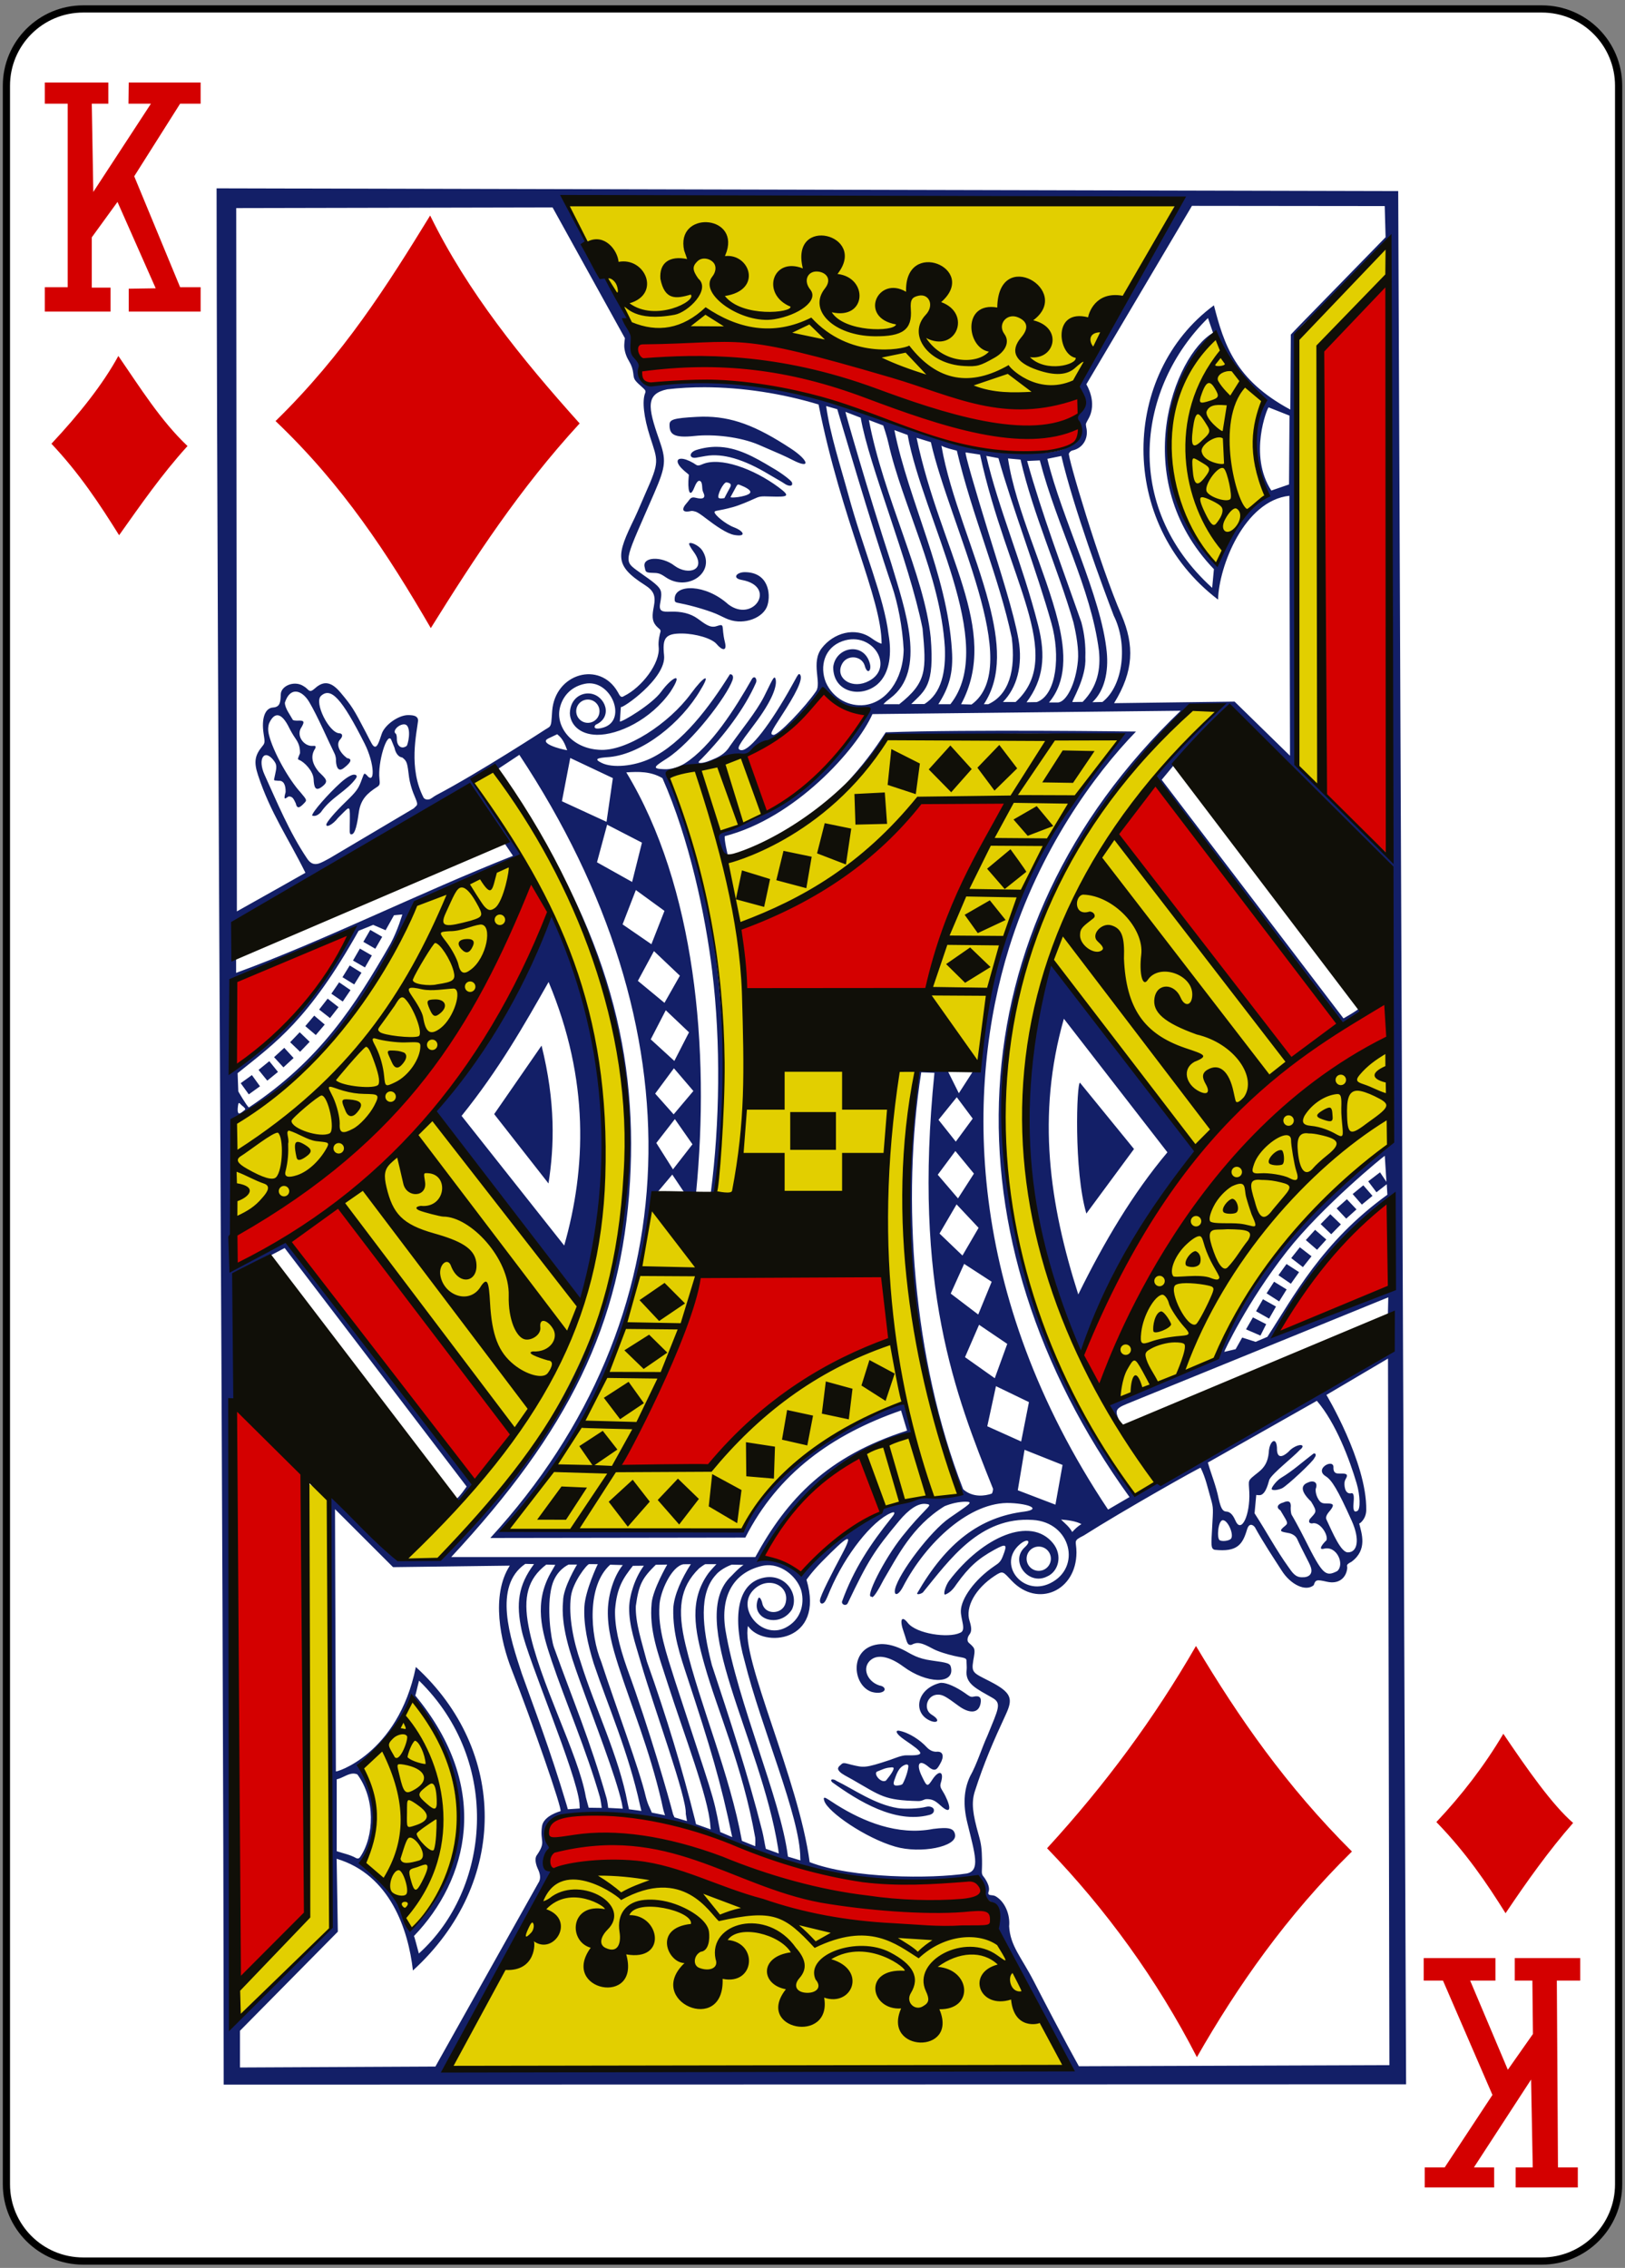 <svg width="225" height="314" viewBox="0 0 225 314" fill="none" xmlns="http://www.w3.org/2000/svg">
<rect x="0" y="0" width="225" height="314" fill="#808080" stroke="none"/>
<path d="M213.486 1.238H11.518C5.647 1.238 0.888 5.997 0.888 11.868V302.419C0.888 308.29 5.647 313.049 11.518 313.049H213.486C219.357 313.049 224.116 308.29 224.116 302.419V11.868C224.116 5.997 219.357 1.238 213.486 1.238Z" fill="white" stroke="black" stroke-width="0.997"/>
<path d="M29.989 26.075C30.074 105.2 30.916 202.44 30.974 288.62L194.69 288.581L193.599 26.456L29.989 26.075ZM78.383 27.754C106.628 28.521 135.049 27.692 163.504 27.913C163.504 27.913 153.166 45.921 150.032 51.589C149.346 52.835 149.277 53.717 149.646 54.234C150.218 55.034 150.171 56.386 149.53 57.169C149.256 57.504 149.131 57.721 149.11 57.922C149.09 58.122 149.269 58.341 149.415 58.704C149.92 60.43 148.615 61.625 147.247 62.179C146.33 62.551 144.289 62.796 142.782 62.724C133.34 62.276 114.82 54.296 107.189 53.674C101.894 52.196 95.052 52.713 89.412 53.032C88.347 53.096 88.534 50.614 88.534 50.614C87.645 42.416 81.839 35.278 78.383 27.754ZM165.039 28.502L191.731 28.531L191.852 32.842L180.62 44.354C179.562 45.43 178.728 46.323 178.728 46.323L178.66 56.71C171.004 52.596 169.478 47.68 168.08 42.273C155.281 51.716 154.682 72.379 168.654 83.016C168.769 78.396 172.29 69.316 178.53 68.642L178.617 104.636L170.942 97.14L154.256 97.357C157.006 92.894 157.069 89.349 155.289 85.164C152.289 78.329 147.66 62.725 148.015 62.778C148.015 62.778 148.148 62.442 148.526 62.358C149.91 62.049 150.789 60.714 150.394 59.109C150.319 58.592 150.322 58.714 150.674 58.042C152.032 55.726 150.414 53.211 150.414 53.211L165.039 28.502ZM76.51 28.72L86.526 46.825C86.526 46.825 86.395 47.655 86.449 48.143C86.527 48.844 86.762 49.468 87.163 50.122C87.428 50.554 87.624 51.145 87.684 51.69C87.783 52.589 87.784 52.59 89.099 53.776C89.375 54.025 89.428 54.178 89.325 54.437C88.89 55.537 89.145 57.785 90.006 60.47C91.093 63.861 91.374 63.817 89.35 68.353C88.927 69.3 88.417 70.564 87.868 71.727C85.368 76.86 84.982 78.253 89.272 80.989C90.48 81.76 90.834 82.428 90.532 83.963C90.295 85.17 90.246 85.941 90.826 86.622C91.203 87.064 91.544 87.136 91.449 87.477C91.385 87.708 91.105 88.712 91.198 89.557C91.451 91.832 88.823 95.183 86.424 96.358C85.945 96.698 85.808 96.283 85.536 95.808C83.052 91.457 76.868 93.22 76.457 98.409C76.349 99.781 76.391 100.376 76.037 100.668C75.917 100.767 75.555 100.972 75.555 100.972C75.555 100.972 66.3 106.991 60.413 110.085C60.029 110.287 59.684 110.62 59.414 110.674C59.101 110.737 58.868 110.681 58.675 110.486C56.502 106.353 57.707 101.472 57.893 99.741C57.846 99.128 57.322 99.017 56.532 99.008C55.194 98.992 53.268 100.349 52.849 101.614C52.493 102.69 52.265 103.386 51.942 103.381C51.617 103.376 51.459 102.942 50.653 101.392C48.976 98.167 48.717 97.758 47.149 95.885C45.898 94.391 44.831 94.192 43.606 95.306C42.754 96.079 42.782 95.407 42.056 95.016C40.804 94.164 38.922 94.927 38.875 96.126C38.837 97.133 38.828 97.889 37.809 97.956C36.674 98.029 36.181 99.495 36.501 101.585C36.669 102.685 36.702 102.862 36.365 103.265C35.268 104.58 35.124 105.488 35.728 107.324C37.45 112.558 39.944 116.081 42.288 120.839C42.288 120.839 36.333 124.219 32.798 126.183L32.707 28.811L76.51 28.72ZM192.233 33.894L192.373 118.479L179.592 105.915C179.592 105.915 179.343 89.706 179.355 83.079C179.368 76.453 179.464 69.826 179.437 68.594C179.411 67.362 179.504 62.118 179.544 56.734C179.627 45.456 178.595 46.85 180.692 44.687L192.233 33.894ZM167.254 44.035L167.959 46.077C162.603 49.147 156.05 66.248 168.08 78.803L167.839 81.39C155.23 69.953 157.563 53.552 167.254 44.035ZM168.172 46.449C170.01 50.242 172.102 53.601 174.953 55.658C173.418 59.324 172.757 63.367 175.359 68.821C173.534 69.822 170.998 72.48 168.374 77.924C158.882 68.335 160.995 54.431 168.172 46.449ZM97.55 53.616C102.815 53.625 108.306 54.484 113.339 56.001C116.514 72.049 122.089 82.838 122.066 89.122C122.066 89.122 121.626 89.049 120.69 88.374C118.397 86.719 115.386 87.642 113.773 89.75C112.245 91.748 113.784 94.526 113.001 95.692C111.518 97.865 107.703 101.882 107.064 101.749C106.599 101.653 106.674 101.449 108.309 98.94C110.012 96.327 111.319 93.959 110.756 93.38C110.518 93.134 110.391 93.653 109.12 95.861C106.137 101.042 103.513 104.246 102.474 103.83C101.987 103.635 102.239 103.205 104.448 100.287C106.943 96.991 107.635 94.929 107.387 94.017C107.197 93.316 106.811 94.449 105.775 96.474C104.672 98.617 102.677 101.005 101.064 103.299C100.553 104.129 99.897 104.61 99.056 104.988C98.433 105.258 97.441 105.699 96.865 105.625C96.569 105.587 96.773 105.413 97.179 105.017C100.361 101.74 103.098 98.085 104.651 94.577C104.89 94.117 104.547 93.462 104.153 93.944C101.772 98.135 98.457 103.362 94.857 105.669C94.084 106.163 92.922 106.582 91.874 106.494C90.102 106.443 90.728 106.049 92.342 105.012C95.796 102.793 100.643 96.413 101.426 94.157C101.611 93.624 101.405 93.319 101.064 93.356C98.222 97.902 94.468 102.905 90.103 104.998C87.75 106.126 84.784 106.348 83.326 105.635C82.257 105.112 82.525 104.932 84.421 104.81C88.985 104.36 94.333 100.075 96.981 95.542C98.531 93.032 97.443 93.609 95.673 96.03C92.651 100.162 86.65 104.124 82.93 103.81C79.167 103.588 77.002 100.672 77.485 98.173C77.778 96.661 78.852 95.12 80.956 94.678C84.559 93.922 86.918 99.63 83.62 100.707C82.497 101.073 82.069 100.795 82.476 100.345C84.923 99.274 83.835 96.335 81.771 96.034C80.473 95.846 78.968 96.72 78.904 98.733C78.942 100.233 80.177 101.7 82.655 101.735C85.592 101.776 90.099 99.662 92.835 95.769C94.775 92.794 92.988 93.798 91.541 95.783C90.264 97.535 86.14 99.986 85.826 99.896L85.966 97.878C86.029 98.227 92.315 93.923 91.946 90.72C91.711 88.395 92.05 87.684 94.471 87.713C96.28 87.735 98.581 88.369 99.249 89.2C99.939 90.021 100.711 90.28 100.369 88.896C99.814 86.648 100.479 86.278 99.177 86.704C98.279 86.998 97.481 86.277 96.58 85.638C95.589 84.934 94.335 84.633 92.839 84.687C91.722 84.727 91.218 84.659 91.396 83.605C91.522 82.862 91.665 82.186 91.449 81.699C91.099 80.906 89.7 80.088 88.119 78.923C86.252 77.549 86.598 77.468 90.576 68.299C92.246 64.45 92.253 63.66 91.251 60.818C89.669 56.327 89.42 54.528 92.386 53.901C94.064 53.708 95.796 53.613 97.55 53.616ZM114.391 56.218L115.931 56.657C115.942 56.659 120.738 73.072 123.485 81.086C124.323 83.531 124.961 86.835 125.121 89.938C125.046 94.211 122.64 97.277 119.705 97.613C117.628 97.85 115.374 96.773 114.343 94.461C113.472 92.263 114.128 89.669 116.636 88.775C120.976 87.226 124.154 92.765 119.899 94.471C117.697 95.353 115.605 93.763 116.597 91.912C117.292 90.615 119.248 90.756 119.71 92.096C120.087 93.522 120.711 92.849 120.444 91.883C119.637 88.806 115.683 89.531 115.366 92.366C115.366 95.878 119.212 96.704 121.506 94.731C123.283 93.155 123.47 90.306 123.026 87.834C122.416 82.699 119.51 76.04 117.446 68.439C116.416 64.645 114.924 60.12 114.391 56.218ZM175.658 56.401L178.549 57.545L178.482 67.073L176.03 67.918C172.821 63.016 175.49 56.406 175.658 56.401ZM117.056 57.019L119.174 57.835C120.335 64.561 125.806 77.418 127.737 87.013C128.275 92.78 128.361 94.473 124.455 97.545L124.455 97.502L122.341 97.502C122.341 97.502 122.333 97.373 123.258 96.681C128.374 92.855 125.32 84.424 123.388 77.944C120.022 67.594 117.014 57.006 117.056 57.019ZM97.251 57.69C96.983 57.693 96.71 57.704 96.435 57.719C93.239 57.891 92.714 58.096 92.704 58.791C92.685 60.1 93.222 60.681 96.194 60.359C98.767 60.081 102.493 60.481 105.061 61.585C107.99 62.846 108.685 63.143 109.738 63.685C112.381 65.046 111.919 63.692 109.53 62.121C104.651 58.912 101.278 57.642 97.251 57.69ZM120.309 58.154L122.297 58.911C122.297 58.911 122.823 60.462 123.012 61.349C124.947 69.935 130.211 79.591 130.826 89.634C130.966 92.925 130.401 95.994 127.988 97.478L126.169 97.478C128.114 95.543 129.41 94.984 128.867 88.258C128.006 79.621 122.308 68.828 120.309 58.154ZM123.837 59.548L125.671 60.224C127.783 71.819 138.255 89.143 131.589 97.502L129.924 97.502C131.411 95.182 132.024 93.145 131.801 90.015C131.153 79.48 125.779 69.255 123.837 59.548ZM126.912 60.615L128.886 61.219C131.566 72.966 141.866 92.216 134.524 97.54L133.076 97.502C138.608 87.161 130.222 76.46 126.912 60.615ZM130.353 61.711C130.96 62.048 131.826 62.209 132.487 62.401C134.564 71.284 138.361 80.019 140.089 88.292C140.671 92.822 139.677 96.213 136.831 97.502L136.223 97.502C138.777 93.646 138.295 88.783 136.932 83.528C135.1 76.461 131.54 68.685 130.353 61.711ZM99.249 61.865C98.332 61.857 97.373 61.996 96.358 62.319C95.319 62.712 95.447 63.531 96.411 63.362C96.738 63.304 97.317 63.202 97.7 63.135C100.068 62.722 102.987 63.575 106.523 65.717C107.377 66.234 108.306 66.733 108.536 66.905C109.186 67.389 109.879 67.387 109.642 66.769C109.546 66.522 108.183 65.466 106.977 64.79C104.398 63.231 102.001 61.891 99.249 61.865ZM133.708 62.638L135.697 62.942C139.437 80.132 147.648 90.814 140.625 97.193L138.868 97.193C140.79 95.23 141.658 92.157 141.021 88.524C140.37 84.816 138.454 78.93 136.865 73.754C135.022 67.754 133.539 62.68 133.708 62.638ZM136.561 63.12L138.245 63.434C140.219 70.422 143.57 79.084 145.587 86.299C146.827 90.736 146.329 96.201 143.56 97.207L142.136 97.231C144.486 94.091 144.822 90.819 143.748 86.588C141.544 77.904 138.208 70.326 136.561 63.12ZM146.958 63.13C148.66 70.374 152.744 81.426 154.212 85.242C156.165 89.139 155.58 94.909 152.644 97.193L151.254 97.222C152.933 95.652 153.51 93.007 153.242 90.266C152.487 82.52 147.003 71.777 145.017 63.526L146.958 63.13ZM139.568 63.473L141.305 63.632C143.046 71.209 146.43 78.575 148.628 86.154C149.037 87.865 149.394 89.954 149.25 91.492C148.95 94.717 147.614 97.26 146.441 97.26L145.244 97.26C147.689 94.347 147.57 90.375 146.523 86.106C144.794 79.049 140.61 70.542 139.568 63.473ZM94.326 63.511C93.602 63.515 93.589 64.178 94.746 65.191C95.454 65.811 95.399 65.604 95.359 65.997C95.187 67.675 95.451 69.211 96.141 67.484C96.325 67.022 96.595 66.502 96.865 66.567C97.375 66.724 97.116 67.661 97.362 68.135C97.778 68.971 97.336 69.176 96.324 68.917C95.596 68.731 95.555 69.125 95.103 69.627C94.312 70.505 94.441 71.029 95.658 70.756C95.859 70.711 96.029 70.769 96.184 70.805C96.564 70.892 96.911 71.133 97.816 71.823C98.978 72.71 100.624 73.892 101.692 74.072C103.402 74.362 103.02 73.542 101.619 73.006C100.419 72.546 98.93 71.269 98.936 70.916C98.939 70.644 99.317 70.805 101.479 70.211C102.418 69.953 103.737 69.376 104.293 69.12C105.211 68.697 105.255 68.701 106.692 68.744C109.14 68.817 109.514 68.733 107.798 67.46C104.329 64.886 99.7 63.211 97.246 64.279C96.502 64.603 96.519 64.404 95.982 64.095C95.279 63.692 94.705 63.509 94.326 63.511ZM143.975 63.743C146.379 73.005 151.03 81.303 152.161 90.088C152.417 92.601 151.995 95.056 149.907 97.178L148.497 97.203C148.291 97.206 150.465 93.844 150.279 90.966C150.335 89.431 150.166 87.784 149.728 86.159C146.996 78.348 144.307 71.269 142.218 63.825L143.975 63.743ZM100.557 66.784C100.571 66.782 100.583 66.782 100.596 66.784C101.252 66.887 101.274 67.148 101.084 67.489C100.801 67.994 100.302 68.966 100.302 68.966C100.302 68.966 99.637 69.096 99.5 68.927C99.261 68.579 100.138 66.835 100.557 66.784ZM102.223 67.083C102.296 67.082 102.385 67.119 102.527 67.175C103.156 67.424 104.249 67.934 103.777 68.329C103.218 68.796 101.051 69.006 101.156 68.811L101.88 67.474C102.034 67.19 102.101 67.085 102.223 67.083ZM95.586 75.178C95.53 75.181 95.483 75.194 95.446 75.216C95.32 75.291 95.605 75.795 96.02 76.365C97.938 78.952 95.283 79.719 93.404 78.335C91.62 76.947 88.865 77.078 89.263 78.532C89.403 79.045 89.266 79.295 90.262 79.309C91.147 79.323 91.375 79.372 92.173 79.918C95.225 82.005 99.167 79.211 97.241 76.216C96.878 75.65 95.978 75.156 95.586 75.178ZM103.116 79.218C102.008 79.218 101.308 80.044 102.696 80.292C107.652 81.182 104.328 86.321 100.833 83.673C97.682 80.829 93.469 80.849 93.418 82.867C93.411 83.375 93.435 83.392 94.181 83.533C95.937 83.865 98.559 84.663 99.563 85.169C100.153 85.467 100.774 85.745 100.944 85.787C103.043 86.55 105.735 85.558 106.268 83.79C106.756 82.172 106.362 79.218 103.116 79.218ZM40.941 95.754C41.605 95.762 42.311 96.343 42.814 97.193C43.978 99.157 45.392 102.459 46.294 104.279C46.522 104.737 46.531 105.147 46.516 105.365C46.587 106.432 46.945 106.835 47.578 106.354C48.201 105.882 49.065 105.091 48.051 104.964C47.032 104.196 46.464 103.068 47.096 102.382C47.56 101.876 47.378 101.548 47.004 101.527C45.576 101.506 43.447 97.258 44.45 96.343C45.804 95.109 47.302 96.638 50.489 102.961C51.893 105.753 51.958 108.809 50.754 107.295C50.345 106.914 50.428 107.112 49.948 108.314C49.587 109.218 49.291 109.646 47.916 110.969C46.242 112.579 45.227 113.851 45.189 114.13C45.117 114.663 46.094 114.166 46.806 113.237C48.397 111.683 48.457 111.269 48.442 113.329C48.429 115.192 48.333 115.533 48.669 115.52C49.192 115.501 49.472 114.026 49.717 112.248C50.008 110.646 50.841 109.837 52.226 108.946C52.607 108.702 52.613 108.533 52.54 107.826C52.284 105.563 53.571 101.343 54.157 102.387C54.24 102.621 54.494 103.17 54.63 103.555C54.74 104.15 55.115 104.822 55.687 104.868C56.399 105.4 56.396 105.688 56.643 107.638C56.724 108.275 57.005 109.23 57.203 109.738C57.571 110.683 57.9 111.237 57.695 111.519C57.565 111.658 57.29 111.92 57.29 111.92L45.686 118.798C45.686 118.798 44.775 119.301 44.446 119.44C43.526 119.855 42.967 119.548 42.515 118.86C40.056 115.199 38.368 111.085 36.641 107.291C35.603 105.038 36.618 103.549 37.958 105.365C38.479 106.07 38.213 106.52 37.954 107.884C37.907 108.131 38.136 108.037 38.567 108.106C39.244 108.034 39.571 108.639 39.546 109.665C39.118 111.137 39.71 110.342 39.99 110.269C40.527 110.277 40.646 110.599 40.946 111.21C41.134 112.071 41.513 111.822 42.066 111.253C42.523 110.784 42.525 110.795 41.603 109.694C40.01 107.969 37.801 104.073 37.23 101.701C37.072 101.047 37.129 100.524 37.249 100.176C37.968 98.556 38.97 98.55 40.063 100.813C40.249 101.198 40.615 101.819 40.874 102.193C41.294 102.801 41.554 103.322 41.54 104.288C41.217 105.098 41.164 105.114 41.443 105.225C42.136 105.499 43.367 106.75 43.422 107.87C43.479 109.007 43.671 109.612 44.566 108.937C45.587 108.167 45.152 107.857 44.146 106.871C43.092 105.616 43.029 104.528 43.654 103.622C43.756 103.318 43.713 103.232 43.326 103.27C42.101 103.388 40.911 101.838 41.762 100.659C42.154 99.968 42.108 99.79 41.554 99.77C41.266 99.76 40.79 99.816 40.555 99.683C40.193 99.005 39.437 98.056 39.445 97.28C39.802 96.188 40.356 95.748 40.941 95.754ZM113.667 95.812C115.679 97.046 117.671 98.33 119.932 98.916C114.694 108.35 106.27 113.406 99.22 115.38C99.46 116.588 99.63 117.791 100.799 118.532C100.759 118.35 100.241 116.207 100.355 115.767C110.066 113.287 118.615 103.773 120.801 98.868L163.48 98.404C131.841 128.755 130.58 171.47 156.394 207.273L153.426 209.006C133.534 179.211 133.737 150.504 139.703 131.28C143.933 117.65 151.524 107.237 157.292 101.286C157.292 101.286 134.152 100.968 122.635 101.392C120.962 103.952 119.406 106.042 117.157 108.459C117.157 108.459 123.009 102.808 122.857 101.827C133.531 101.821 144.538 101.204 155.197 101.947C142.723 116.875 136.575 132.286 135.508 146.784C135.469 148.669 135.355 147.616 134.731 148.309L132.762 151.364L131.184 148.188C130.111 147.842 128.001 148.401 127.105 148.077C122.717 167.655 127.151 191.284 132.926 206.704C132.926 206.704 131.476 207.516 129.692 207.38C127.739 206.946 127.262 207.485 125.57 207.829C123.625 208.199 122.946 208.196 122.515 208.688C122.275 208.961 121.842 209.343 121.351 209.61C116.612 211.331 111.051 217.786 111.051 217.695L105.833 215.354C110.641 205.912 116.283 202.514 126.202 198.324L125.28 194.106C114.716 198.041 107.993 202.753 102.691 211.907C96.258 211.816 70.2 211.633 70.173 211.714C80.802 199.627 89.181 181.396 90.098 167.182C90.322 164.413 89.935 165.744 91.16 164.918L93.085 162.625L94.596 164.884C94.596 164.884 95.69 166.277 96.382 165.116C98.321 145.295 96.27 122.693 86.719 106.938C88.413 106.826 90.101 106.779 91.724 107.739C95.46 116.199 97.662 126.651 98.617 134.485C99.826 144.401 99.656 155.585 98.424 165.082L99.061 165.169C100.923 152.826 100.292 139.699 98.583 128.225C97.706 122.239 94.882 112.877 92.941 108.555C92.404 107.361 91.988 107.052 92.497 106.875C104.136 105.896 109.486 102.012 113.667 95.812ZM81.395 96.855C82.285 96.855 83.007 97.577 83.007 98.467C83.007 99.358 82.285 100.079 81.395 100.079C80.505 100.079 79.783 99.358 79.783 98.467C79.783 97.577 80.505 96.855 81.395 96.855ZM168.876 97.676C165.469 100.76 162.731 103.956 159.855 107.363C168.367 119.068 177.826 131.757 185.78 141.894C185.78 141.894 188.533 140.263 188.521 140.06C188.516 139.953 188.301 139.414 188.251 139.534C188.133 139.815 186.021 140.996 186.021 140.996L160.849 107.962C160.849 107.962 162.214 106.328 162.635 105.814C164.591 105.171 170.033 98.43 170.3 98.569C174.564 101.835 187.425 115.682 192.378 119.927L192.441 158.363C191.928 159.901 178.217 165.827 168.534 187.937C163.664 190.666 158.269 192.134 153.252 194.506C153.252 194.506 154.529 196.515 155.154 197.065C154.387 195.409 154.252 195.092 155.989 194.386L192.224 179.616L192.156 182.599L191.567 187.749C181.706 193.83 173.384 196.378 159.812 205.55C158.842 205.776 158.062 206.707 157.041 206.757C122.37 155.697 144.534 117.226 164.74 97.898L168.876 97.676ZM55.972 100.287C56.918 100.302 56.679 102.497 56.329 103.255C55.631 103.804 54.934 103.317 54.949 102.29C54.953 101.955 54.888 101.639 54.804 101.585C54.28 101.251 55.157 100.275 55.972 100.287ZM77.147 101.658C77.944 102.262 78.239 103.068 78.533 103.873C77.458 103.704 74.581 102.88 75.931 102.237L77.147 101.658ZM71.91 104.51C96.916 142.328 95.797 182.494 67.889 212.94L103.198 212.887C107.692 204.019 115.179 198.613 124.759 195.284L125.594 198.069C114.584 201.603 109.013 207.462 104.583 215.58L62.474 215.58C78.652 198.173 86.064 183.468 87.231 163.576C88.341 144.632 83.522 127.331 68.884 106.513L71.91 104.51ZM78.957 104.945L84.856 107.73L83.982 113.783L77.804 110.935L78.957 104.945ZM68.324 106.644C99.861 154.351 86.335 187.908 61.156 215.836L56.517 215.913L45.705 205.869L45.903 266.904C45.903 266.904 35.361 277.231 34.15 278.469C32.953 279.621 32.055 277.851 32.055 277.851L32.084 196.939L32.552 193.768L32.697 176.333L39.416 172.791L64.612 205.816C64.612 205.816 63.6 207.308 63.13 207.573C62.825 207.745 63.048 208.041 63.304 208.007C64.011 207.914 66.031 205.657 65.606 205.294C56.467 193.971 39.474 171.801 39.474 171.801L32.398 175.494C32.398 175.494 32.603 161.019 32.475 155.462C32.747 154.152 33.73 154.503 34.391 153.918C42.54 148.681 48.282 142.288 51.826 136.087C52.086 135.624 53.655 132.841 53.81 132.588C54.362 131.687 55.733 128.87 56.532 127.071C56.978 126.065 57.453 124.847 57.633 124.701C62.535 123.105 67.681 120.838 72.605 118.803L65.515 108.159L68.324 106.644ZM48.997 107.252C48.731 107.248 48.054 107.556 47.139 108.386C45.449 109.92 43.222 112.439 43.215 112.919C43.668 113.082 44.069 112.822 44.431 112.455C45.845 110.369 48.03 109.553 49.311 107.725C49.51 107.387 49.3 107.248 48.997 107.252ZM64.882 109.467C64.882 109.467 69.775 116.595 71.027 118.489C58.134 123.594 44.642 130.336 32.692 134.697L32.692 131.84L34.58 126.709L64.882 109.467ZM84.064 114.178L88.886 116.669L87.525 122.109L82.66 119.387L84.064 114.178ZM88.041 123.229L92.004 126.115L90.194 130.73L86.202 127.983L88.041 123.229ZM55.707 126.612C55.707 126.612 55.096 128.752 54.07 130.667C49.166 139.187 44.368 146.759 34.454 153.334C34.077 152.998 32.996 151.109 32.996 151.109L32.9 148.584C38.156 144.362 42.692 141.262 49.654 128.871L51.671 128.051L53.39 128.794L54.553 126.719L55.707 126.612ZM76.332 126.632C71.763 136.324 67.267 146.321 59.988 153.874L79.908 181.682C86.463 162.048 84.03 143.647 76.332 126.632ZM51.266 128.746L50.31 130.401L51.966 131.357L52.922 129.702L51.266 128.746ZM48.563 128.924C44.954 136.994 39.537 143.202 32.427 147.667L32.152 135.827L48.563 128.924ZM49.832 131.333L48.877 132.989L50.532 133.944L51.488 132.289L49.832 131.333ZM90.547 131.681L94.138 135.088L92.004 138.848L88.321 135.803L90.547 131.681ZM145.563 133.355C145.559 133.357 145.555 133.361 145.553 133.365C139.242 152.982 141.137 171.719 149.796 188.029C154.044 177.457 157.532 170.382 165.826 159.126C160.718 152.439 146.076 133.144 145.563 133.355ZM48.423 133.669L47.419 135.296L49.046 136.3L50.05 134.673L48.423 133.669ZM75.96 135.957C81.649 149.558 81.148 161.821 78.122 172.448L63.912 154.497C69.118 148.035 72.576 141.916 75.96 135.957ZM46.956 136.005L45.879 137.584L47.458 138.665L48.534 137.082L46.956 136.005ZM45.367 138.264L44.19 139.775L45.696 140.953L46.873 139.442L45.367 138.264ZM92.183 139.872L95.402 142.927L93.37 146.89L90.103 143.902L92.183 139.872ZM43.509 140.615L42.273 142.068L43.726 143.304L44.962 141.851L43.509 140.615ZM147.305 141.045L161.641 159.541C156.846 165.248 152.861 171.972 149.299 179.22C145.305 166.704 143.502 154.407 147.305 141.045ZM41.496 142.917L40.174 144.298L41.554 145.62L42.877 144.24L41.496 142.917ZM74.985 144.766L68.425 154.251L75.945 163.851C76.755 158.654 76.936 152.621 74.985 144.766ZM39.358 145.075L37.949 146.369L39.242 147.778L40.652 146.484L39.358 145.075ZM37.287 146.924L35.801 148.13L37.008 149.617L38.489 148.41L37.287 146.924ZM93.312 147.903L96.006 151.051L93.274 154.289L90.716 151.413L93.312 147.903ZM127.554 148.468L129.383 148.536C126.383 178.129 132.28 193.103 137.497 206.125C137.497 206.125 137.485 206.647 137.309 206.8C136.459 207.093 134.74 207.409 133.361 206.197C126.341 188.156 124.81 165.933 127.554 148.468ZM34.879 148.85L33.329 149.969L34.449 151.519L35.999 150.399L34.879 148.85ZM149.535 149.902C149.07 149.902 148.665 162.077 150.419 168.022L157.017 159.082L149.535 149.902ZM132.477 151.91L134.683 154.873L132.342 158.064L129.948 155.042L132.477 151.91ZM33.088 152.716C33.199 152.698 33.38 153.007 33.735 153.252C34.065 153.596 34.017 153.571 33.648 153.865C33.071 154.325 32.899 154.25 32.91 153.532C32.959 152.94 33.002 152.729 33.088 152.716ZM93.443 154.941L95.88 158.431L93.182 161.901L90.875 158.247L93.443 154.941ZM132.284 159.362L134.852 162.49L132.646 165.922L129.842 162.645L132.284 159.362ZM191.741 160.024L191.968 163.629L191.08 162.312L189.448 163.562L190.587 165.073L192.011 163.962L192.098 165.415C183.054 171.951 179.154 179.458 175.484 185.089L173.853 185.78L171.994 185.191L171.087 186.798L169.509 187.17C169.46 187.16 172.677 180.268 178.182 173.254C183.084 167.008 191.715 159.966 191.741 160.024ZM192.788 165.666L192.866 178.486L176.681 184.738C180.881 177.581 185.835 170.939 192.788 165.666ZM188.768 164.107L187.291 165.319L188.565 166.781L190.037 165.57L188.768 164.107ZM186.494 166.038L185.07 167.307L186.398 168.722L187.822 167.442L186.494 166.038ZM132.448 166.747L135.499 169.996L133.264 173.833L130.088 170.787L132.448 166.747ZM184.197 168.113L182.86 169.479L184.322 170.884L185.659 169.518L184.197 168.113ZM182.092 170.271L180.808 171.69L182.362 173.037L183.646 171.618L182.092 170.271ZM179.978 172.689L178.786 174.186L180.403 175.436L181.595 173.935L179.978 172.689ZM133.496 174.987L137.309 177.463L135.446 182L131.637 179.099L133.496 174.987ZM178.134 175.006L177.014 176.56L178.737 177.738L179.872 176.131L178.134 175.006ZM176.411 177.458L175.373 179.065L177.116 180.185L178.149 178.525L176.411 177.458ZM174.871 179.886L173.915 181.542L175.721 182.57L176.676 180.895L174.871 179.886ZM173.481 182.396L172.525 184.052L174.524 184.916L175.315 183.337L173.481 182.396ZM135.562 183.419L139.466 186.064L137.738 190.819L133.616 187.903L135.562 183.419ZM192.185 188.096L192.378 285.927L149.386 286.076C149.386 286.076 147.375 282.539 143.169 274.366C141.387 270.906 139.882 269.436 139.727 266.696C139.888 265.087 139.144 263.262 137.825 262.526C137.382 262.279 136.641 262.578 136.889 261.889C137.161 261.131 136.325 259.965 136.097 259.717C135.837 259.278 135.999 259.172 135.972 257.54C135.945 255.963 135.861 255.303 135.523 254.113C134.669 251.104 134.479 249.601 134.968 248.041C136.238 244.084 137.561 241.048 139.273 237.359C140.269 235.2 140.117 234.356 137.063 232.788C134.776 231.614 134.472 231.626 134.76 229.911C134.895 229.108 135.021 228.601 134.852 228.212C134.749 227.975 134.369 227.644 134.147 227.454C133.849 227.199 133.938 226.673 134.244 226.281C134.543 225.897 134.546 225.349 134.249 224.433C133.624 222.507 135.038 219.955 137.709 218.192C138.89 217.412 138.857 217.574 140.089 218.867C143.689 222.648 149.037 220.273 149.048 214.943C149.051 213.282 148.485 213.381 150.056 212.597C155.382 209.209 166.313 203.045 166.241 203.214C166.953 204.665 167.19 205.904 167.641 207.466C168.03 208.806 167.979 208.909 167.834 211.516C167.703 213.873 167.632 214.421 168.186 214.572C171.341 214.919 172.061 213.803 172.665 211.767C172.927 210.868 173.43 211.05 173.742 211.429C174.942 213.614 176.461 215.886 177.458 217.439C178.705 219.422 180.805 220.408 181.904 219.471C182.135 218.7 182.326 218.676 183.719 218.993C185.408 219.377 186.371 218.431 186.533 217.188C186.597 216.692 186.236 216.712 187.141 216.222C189.385 214.561 188.529 212.293 188.193 210.927C188.222 210.999 189.152 210.362 189.173 209.083C189.28 202.445 183.527 192.884 183.656 193.131L192.185 188.096ZM137.903 191.919L142.469 194.125L141.392 199.579L136.701 197.47L137.903 191.919ZM182.333 193.947C184.963 196.996 186.865 202.079 187.846 205.391C188.33 207.041 188.389 208.923 187.957 209.185C187.53 209.443 187.331 209.167 187.411 208.181C187.478 207.36 187.502 206.724 187.151 206.733C186.13 206.996 186.09 205.45 186.195 205.087C186.265 204.844 186.391 204.673 186.446 204.541C186.697 203.942 186.04 204.023 185.36 204.015C184.758 204.03 184.602 203.664 184.631 203.093C184.614 202.46 183.776 202.584 183.299 203.064C182.863 203.503 182.954 204.021 183.545 204.382C184.393 204.901 185.195 206.178 187.17 210.58C188.317 213.135 187.977 214.949 186.61 214.929C185.662 214.901 184.558 212.305 183.666 210.392C183.435 209.897 184.013 209.345 184.216 209.079C184.741 208.39 184.661 208.173 183.883 208.162C183.154 208.151 182.845 208.215 182.406 207.317C182.24 206.979 182.121 206.463 182.179 206.134C182.554 205.143 181.783 204.904 181.035 205.285C180.092 205.678 180.099 206.519 181.537 207.896C182.463 209.416 182.221 209.31 181.344 210.334C181.161 210.695 181.271 210.917 181.658 210.923C182.77 210.583 183.982 212.587 183.651 213.273C183.31 213.568 182.378 214.637 183.28 214.432C185.111 213.934 186.227 216.616 185.148 217.526C183.538 218.333 183.157 218.081 180.678 213.128C179.908 211.591 178.982 209.938 178.868 209.769C178.754 209.6 178.704 209.145 178.709 208.779C178.816 207.883 178.434 207.68 177.656 208.036C177.072 208.176 176.544 208.656 177.285 209.112C178.149 210.603 178.455 210.844 177.98 211.222C176.899 212.082 177.368 212.048 178.578 212.288C179.171 212.467 179.472 212.772 179.635 213.138C180.261 214.542 181.369 216.523 181.479 216.927C181.846 217.957 181.184 218.42 180.277 218.375C179.329 218.398 178.895 217.649 178.433 217.009C176.709 214.613 175.467 212.239 173.708 209.518L173.944 206.974C173.944 206.974 174.406 207.074 174.664 206.95C175.17 206.707 175.471 205.912 175.759 204.855C176.222 203.936 178.952 201.846 179.997 200.723C180.19 200.596 180.352 200.387 180.354 200.26C180.348 199.849 179.17 200.124 178.395 201.013C177.256 202.024 176.771 201.677 176.807 200.386C176.695 198.79 175.721 199.59 175.672 201.148C175.547 202.379 175.12 203.129 174.258 203.817C172.633 205.117 172.903 204.788 172.979 206.593C173.111 209.74 171.896 212.329 171.101 210.614C170.819 210.004 170.489 209.312 169.779 209.281C169.276 209.259 169.028 208.767 168.751 207.549C168.339 205.578 167.765 204.31 167.24 202.495L182.333 193.947ZM141.861 200.728L147.122 202.823L146.137 208.326L140.924 206.332L141.861 200.728ZM181.976 201.235C181.941 201.237 181.9 201.246 181.856 201.264C180.373 202.384 179.006 203.641 177.391 204.604C176.785 204.962 176.077 205.887 176.073 206.134C176.069 206.375 176.792 206.37 177.497 206.062C178.166 205.77 181.982 202.187 181.986 201.858C182.249 201.568 182.223 201.219 181.976 201.235ZM133.665 207.915C134.909 207.912 134.183 208.282 131.468 210.165C128.818 212.003 124.451 217.816 123.943 219.973C123.713 220.952 124.334 221.028 125.034 219.683C128.252 213.499 134.338 207.848 139.911 208.099C142.64 208.222 144.115 208.958 141.856 209.281C135.661 210.042 131.032 213.574 126.979 220.615C126.977 220.773 127.347 220.765 127.771 220.494C131.48 215.959 135.659 209.954 143 210.44C148.295 210.759 149.799 217.056 145.403 219.205C141.571 221.079 138.038 216.516 141.214 213.809C142.245 212.93 142.89 213.316 141.899 214.214C139.774 216.143 142.379 219.578 144.969 218.274C146.545 217.613 147.184 215.358 145.794 213.654C142.704 209.866 136.049 212.747 131.41 218.867C130.924 219.512 130.503 220.91 130.913 220.76C131.633 220.463 132.068 219.898 132.492 219.263C134.147 216.968 135.419 215.815 137.661 214.581C139.393 213.628 139.5 213.807 138.853 215.46C138.581 216.156 138.363 216.388 137.69 216.821C134.866 218.75 133.112 221.334 133.042 222.98C132.991 224.182 133.871 225.752 132.916 226.074C131.299 226.838 126.886 226.215 125.696 224.693C124.839 223.599 124.507 224.233 125.15 226.011C125.575 227.186 125.557 227.849 126.198 227.73C127.008 227.3 127.565 227.401 129.137 228.26C129.895 228.675 131.239 229.061 132.057 229.25C133.55 229.594 133.862 229.449 133.829 230.095C133.819 230.293 133.887 230.85 133.843 231.2C133.601 233.145 135.225 233.807 137.439 235.086C138.733 235.833 138.222 236.602 136.725 240.303C135.946 241.978 135.282 244.231 134.321 245.931C133.423 247.842 133.347 249.933 133.925 252.317C134.999 256.742 135.772 258.99 133.858 259.389C128.931 260.134 118.049 260.104 112.108 257.82C110.588 246.417 102.537 229.498 103.569 225.123C105.63 228.23 114.271 227.408 111.669 218.723C111.669 218.723 112.377 217.663 113.783 216.237C117.41 212.558 118.305 211.949 116.583 215.189C115.258 217.68 113.57 220.931 113.532 221.561C113.502 222.063 113.893 222.179 114.198 221.778C114.424 221.481 114.692 220.758 114.927 220.209C117.088 215.149 120.784 210.587 123.33 209.489C123.986 209.206 123.953 209.507 123.499 210.063C120.503 213.792 118.214 217.239 116.587 221.739C116.515 222.203 117.174 222.397 117.384 221.957C120.195 216.066 121.035 214.73 124.489 210.58C125.847 208.949 127.109 208.126 128.119 208.215C128.992 208.292 128.733 208.435 127.926 209.296C127.309 209.953 126.398 210.868 124.923 212.723C122.323 215.995 119.708 221.318 120.671 221.04C120.837 221.483 121.657 220.068 122.351 218.718C124.251 215.528 126.269 211.312 130.782 208.54C131.724 208.15 132.754 207.926 133.665 207.915ZM46.386 208.944L54.423 216.975L70.588 216.768C67.922 220.91 69.346 227.332 70.814 231.084C73.695 238.441 77.916 250.586 77.606 250.763C77.606 250.763 75.255 251.367 75.043 252.858C74.728 255.067 75.686 254.903 74.304 256.898C73.994 257.347 74.194 258.194 74.526 258.867C74.746 259.361 74.955 260.104 74.546 260.682L60.287 286.12L33.228 286.25L33.228 281.162L46.777 267.445L46.613 257.352C54.003 259.548 56.541 267.173 57.174 272.822C70.523 260.64 70.193 242.3 57.579 230.795C55.121 242.955 46.314 245.482 46.507 245.241L46.386 208.944ZM146.914 210.387C147.779 210.449 148.946 210.588 149.738 211.014C149.202 211.335 148.82 211.717 148.464 212.11C148.031 211.342 147.447 210.922 146.914 210.387ZM169.32 210.474C170.04 210.471 170.924 212.578 170.416 213.07C170.13 213.348 169.203 213.453 168.871 213.244C168.447 212.93 168.663 210.476 169.32 210.474ZM143.825 214.128C144.753 214.128 145.505 214.88 145.505 215.807C145.505 216.735 144.753 217.487 143.825 217.487C142.897 217.487 142.145 216.735 142.145 215.807C142.145 214.88 142.897 214.128 143.825 214.128ZM72.731 216.522L73.942 216.551C71.74 219.495 71.443 222.029 72.224 225.702C73.102 229.835 79.799 245.37 80.232 249.648C80.251 249.842 80.27 250.387 80.27 250.387L78.624 250.498C78.624 250.498 78.501 250.055 78.451 249.885C76.147 242.139 73.855 236.232 72.253 231.716C70.657 226.847 68.213 219.628 72.731 216.522ZM81.583 216.551C81.595 216.549 81.604 216.552 81.612 216.555L82.775 216.565C82.733 216.591 81.039 220.222 80.917 222.425C80.779 224.922 81.383 227.642 82.211 230.326C84.165 236.134 87.026 242.602 88.616 249.933C88.634 250.018 88.809 250.729 88.809 250.729L87.086 250.498C87.086 250.498 86.917 249.747 86.897 249.643C85.708 243.195 82.389 236.499 80.41 230.152C79.396 227.268 78.691 223.721 79.054 221.01C79.31 219.098 81.228 216.588 81.583 216.551ZM95.653 216.565C94.421 218.473 93.299 220.864 93.221 222.739C93.15 226.227 94.166 229.171 95.18 232.252C98.304 241.74 99.82 246.745 101.383 254.354L99.722 253.645C99.722 253.645 99.658 253.217 99.621 253.094C98.734 248.33 98.678 248.745 93.467 232.72C92.246 228.874 91.082 225.502 91.309 222.299C91.361 220.475 92.953 216.863 94.63 216.575L95.653 216.565ZM97.647 216.565L99.196 216.565C99.196 216.565 98.343 217.468 98.096 217.806C95.389 221.56 96.172 225.587 97.516 230.389C99.366 236.996 102.785 244.385 104.573 254.456C104.606 254.642 104.573 255.614 104.573 255.614L102.729 254.871C101.054 245.637 96.921 236.063 94.929 227.759C93.758 222.882 94.091 219.8 96.797 217.144C97.475 216.621 97.647 216.565 97.647 216.565ZM78.74 216.618L79.899 216.618C79.899 216.618 77.962 219.799 77.963 221.672C77.639 225.024 78.853 228.728 80.246 232.609C82.387 238.575 85.218 245.788 86.087 249.585C86.121 249.735 86.236 250.416 86.236 250.416L84.214 250.309C84.214 250.309 84.108 249.39 83.987 248.968C81.653 240.803 79.379 235.522 76.698 228.067C76.293 226.939 75.645 222.478 76.409 219.587C77.008 217.317 78.74 216.618 78.74 216.618ZM75.636 216.623L76.887 216.657C76.887 216.657 76.699 216.996 76.221 217.815C73.939 221.945 74.962 225.715 76.375 229.916C78.261 235.521 81.221 242.365 83.07 248.842C83.174 249.207 83.316 250.309 83.316 250.309L81.511 250.285C81.511 250.285 81.144 248.966 81.12 248.823C80.104 242.819 74.617 232.812 73.189 225.195C72.407 221.11 73.079 218.58 75.636 216.623ZM92.381 216.623C92.381 216.623 90.408 220.042 90.228 221.947C89.875 225.681 91.059 228.773 92.415 232.986C94.753 240.254 98.052 248.781 98.347 252.679C98.356 252.808 98.405 253.283 98.405 253.283L96.373 252.559C96.373 252.559 96.281 252.152 96.242 252.008C94.471 244.955 92.377 237.93 89.562 230.013C88.868 227.341 87.956 224.654 88.037 222.357C88.449 219.291 88.971 218.464 90.798 216.647L92.381 216.623ZM101.32 216.628L102.956 216.662C102.956 216.662 102.468 216.924 101.301 218.167C94.846 224.066 105.319 240.721 107.735 255.884C107.761 256.047 107.836 256.618 107.836 256.618L106.036 255.971C105.865 255.216 105.738 254.296 105.529 253.471C103.572 245.719 100.961 237.749 98.564 230.519C97.219 225.252 96.728 220.612 99.143 218.018C99.9 217.122 101.32 216.628 101.32 216.628ZM84.489 216.637L86.231 216.686C84.972 218.264 84.233 220.724 84.165 222.912C84.098 225.5 84.79 228.016 85.642 230.679C87.39 236.139 89.885 242.073 91.599 249.44C91.696 249.928 91.776 250.241 91.821 250.454C91.892 250.792 92.086 251.328 92.086 251.328L90.247 250.961C90.247 250.961 90.058 250.483 89.934 250.232C89.748 249.855 89.578 249.374 89.427 248.798C88.536 244.955 85.259 236.234 83.263 230.119C81.68 226.265 81.249 219.529 84.489 216.637ZM106.243 216.705C108.472 216.623 110.487 218.514 110.964 220.291C111.427 222.178 110.835 224.308 108.758 225.359C105.391 227.065 101.767 222.528 104.424 220.031C106.437 218.138 109.416 219.539 108.768 221.961C108.35 223.538 105.958 223.64 105.563 222.048C105.455 221.518 105.189 220.989 104.998 221.281C103.76 224.188 107.922 225.55 109.651 222.845C110.676 220.676 108.725 217.883 105.852 218.414C101.914 219.141 101.461 224.139 103.096 229.969C105.378 239.183 110.819 251.576 110.81 257.265C110.81 257.34 110.829 257.574 110.829 257.574L109.101 257.057C109.101 257.057 109.089 256.961 109.077 256.879C108.041 248.934 102.139 235.78 100.446 225.668C99.713 221.058 101.509 217.711 105.548 216.797C105.782 216.744 106.013 216.713 106.243 216.705ZM89.156 216.777C87.944 218.397 87.152 220.831 87.115 222.569C87.078 225.115 87.992 227.594 88.746 230.244C90.656 236.79 95.116 248.876 94.954 251.139C95 251.382 95.122 252.134 95.122 252.134L93.399 251.622C93.399 251.622 93.331 251.513 93.201 251.202C92.627 248.956 89.895 239.329 86.835 231.007C85.657 227.66 85.084 225.054 85.165 222.835C85.413 219.774 86.29 218.496 87.631 216.792L89.156 216.777ZM121.969 227.628C117.503 227.883 117.933 233.328 120.7 234.25C121.69 234.523 122.271 234.287 122.428 234.072C122.607 233.827 122.406 233.452 121.757 233.357C119.879 232.741 119.208 230.53 120.904 229.603C121.83 229.118 123.308 229.43 125.092 230.751C128.279 233.111 132.186 233.259 131.676 230.872C131.552 230.292 131.302 230.214 128.968 229.897C127.072 229.638 126.218 229.039 125.391 228.593C124.089 227.891 122.941 227.599 121.969 227.628ZM58.023 232.691C69.562 243.961 67.852 261.623 57.995 270.466C57.792 269.752 57.361 268.003 57.314 268.053C64.728 260.339 68.219 247.694 57.488 234.733C57.543 234.783 57.726 233.798 58.023 232.691ZM130.344 232.991C130.235 232.993 130.139 233.005 130.054 233.034C127.066 233.852 126.446 236.805 128.384 238.02C129.572 238.765 130.485 238.309 129.007 237.407C127.74 236.635 128.365 234.604 129.9 234.627C130.571 234.637 131.027 234.928 132.733 236.186C134.137 237.221 135.459 237.304 135.759 235.901C135.939 235.065 135.659 234.693 134.765 234.912C134.37 235.009 134.138 234.777 133.602 234.405C132.41 233.577 131.107 232.974 130.344 232.991ZM56.831 235.201C67.233 247.274 63.894 259.865 56.88 267.242C54.954 261.559 50.233 258.013 50.233 258.013C52.012 254.066 53.072 249.944 49.745 244.739C52.84 241.942 55.406 238.869 56.831 235.201ZM124.412 239.608C123.924 239.6 124.082 240.07 125.232 240.873C127.974 242.738 128.208 243.074 125.551 243.031C124.877 242.991 123.822 243.468 123.224 243.668C119.756 244.825 119.588 244.732 117.929 244.343C117.376 244.214 116.815 243.983 116.573 244.203C116.198 244.545 115.778 244.771 116.249 245.28C116.593 245.651 117.233 245.935 118.011 246.38C122.038 248.687 122.404 249.24 127.139 249.363C127.681 249.378 127.96 249.097 128.278 249.093C129.051 249.084 129.456 249.273 130.238 249.986C131.668 251.292 131.735 250.343 130.884 248.63C130.438 247.731 130.048 247.517 130.267 246.834C130.766 245.276 130.055 244.967 129.123 246.347C128.424 247.427 128.345 247.402 127.684 246.014C126.808 244.28 127.219 243.479 128.548 244.609C129.555 245.465 129.812 244.828 130.204 244.15C130.719 243.259 130.641 242.459 129.721 242.529C129.192 242.569 128.698 242.325 128.283 241.872C127.468 240.984 125.907 239.869 124.412 239.608ZM125.551 244.3C125.66 244.306 125.736 244.351 125.773 244.464C125.782 245.035 125.39 246.202 125.068 246.815C124.965 247.088 124.789 247.122 124.542 247.172C123.712 247.325 123.654 247.068 123.803 246.554C124.108 245.76 124.359 244.631 125.43 244.305C125.475 244.3 125.514 244.298 125.551 244.3ZM123.441 244.696C123.777 244.671 123.788 244.811 123.654 245.116C123.414 245.63 122.992 246.117 122.679 246.52C122.013 246.951 120.93 245.635 121.409 245.294C122.078 245.03 122.58 244.758 123.277 244.715C123.339 244.705 123.393 244.699 123.441 244.696ZM48.93 245.555C49.109 245.555 49.292 245.591 49.48 245.671C51.997 249.068 51.825 254.24 49.871 257.101C49.725 257.314 49.577 257.353 49.33 257.27C48.489 256.772 47.421 256.587 46.623 256.299L46.623 246.351C47.444 246.177 48.154 245.553 48.93 245.555ZM115.26 246.366C115.068 246.375 114.988 246.505 115.231 246.757C118.901 249.413 123.952 252.491 128.611 251.299C129.039 251.206 129.383 250.972 129.301 250.531C129.25 250.257 128.776 250.02 128.263 250.155C127.195 250.437 125.146 250.473 124.305 250.338C121.102 249.813 118.272 247.764 115.81 246.564C115.628 246.424 115.409 246.359 115.26 246.366ZM114.188 248.9C114.024 248.892 114.037 249.056 114.14 249.363C114.657 250.902 119.851 254.487 123.953 255.672C127.475 256.69 132.535 255.689 132.241 254.016C132.087 253.144 131.447 252.935 129.2 253.22C124.251 254.182 119.488 252.158 115.873 249.909C114.899 249.295 114.399 248.91 114.188 248.9ZM81.781 251.004C83.942 250.979 86.085 251.154 88.403 251.54C92.913 252.31 98.139 253.706 102.561 255.754C110.075 258.574 119.522 260.75 127.539 260.455C129.496 260.51 133.033 260.343 133.718 260.117C135.505 259.717 135.999 260.096 136.426 262.314C136.501 262.796 136.65 262.936 137.27 263.356C138.22 263.999 138.061 264.635 137.946 266.054C137.849 267.249 138.571 267.919 141.465 273.261C144.759 279.34 147.971 286.404 147.971 286.404C119.098 286.385 91.553 285.313 62.01 286.231C64.667 279.931 71.912 268.571 76.451 259.453C75.353 256.647 76.709 256.17 76.14 255.505C75.221 253.945 75.884 251.758 77.828 251.265C79.182 251.109 80.484 251.02 81.781 251.004Z" fill="#131F67"/>
<path d="M62.347 286.427C62.347 286.427 71.809 267.299 75.796 261.569C81.531 254.298 107.42 264.729 120.295 267.335C125.528 268.344 137.658 267.871 137.658 267.871L147.797 286.146L62.347 286.427ZM42.701 264.693L42.3 205.147L45.262 206.995L45.941 266.808L33.137 279.068L33.066 275.476L42.701 264.693ZM50.45 257.899C53.5 251.761 50.095 244.265 50.096 244.268C51.865 244.704 56.794 235.35 57.232 235.62C64.776 244.872 66.084 258.657 56.867 267.201C54.54 261.262 50.48 257.899 50.45 257.899ZM56.081 215.784C61.813 209.926 66.359 205.363 70.903 198.808C71.275 198.275 46.718 167.083 47.1 166.537C50.888 162.35 55.966 159.274 59.917 154.218C59.917 154.218 80.056 180.581 80.519 180.349C82.559 172.099 84.054 164.63 83.664 156.007C82.421 133.944 72.993 120.437 72.92 120.703C69.732 140.973 38.399 171.677 32.229 169.489L32.195 155.324C32.568 156.032 52.045 142.792 57.181 125.293C57.55 124.036 72.663 119.2 72.557 119.015C71.918 117.372 65.306 108.019 65.306 108.019C65.306 108.019 67.977 106.775 68.274 106.779C76.844 117.436 83.311 131.474 85.512 144.842C88.182 159.241 89.908 186.309 61.035 215.87L56.081 215.784ZM142.637 178.534C138.119 164.512 138.242 149.994 140.32 139.857C143.49 121.49 155.098 108.338 164.409 98.309L168.448 98.311C168.448 98.311 163.619 103.308 161.861 105.127C158.846 108.586 154.478 115.802 154.478 115.802L178.573 147.297L192.307 144.329C192.307 144.329 191.893 158.418 192.318 158.418C181.645 167.253 173.974 175.249 168.467 188.121C165.092 189.369 153.903 194.193 153.903 194.193C148.584 192.893 169.73 159.739 165.709 159.177C164.052 157.811 145.71 133.067 145.352 133.118C136.896 159.005 145.145 186.191 160.021 205.179C158.332 206.273 156.804 207.124 156.944 206.868C150.572 198.028 144.989 187.474 142.637 178.534ZM98.619 165.555C99.573 167.031 103.859 133.962 92.592 107.492C93.665 106.679 102.959 104.901 102.959 104.901L105.461 112.827L99.12 115.512L100.291 119.227C105.213 116.839 115.872 113.315 122.429 102.423C122.429 102.423 154.29 102.15 154.968 102.206C155.629 102.262 148.47 109.122 141.68 123.01C138.579 129.354 136.112 137.562 135.598 147.192C135.496 149.095 128.308 138.246 128.308 138.246C130.1 129.079 134.891 120.054 139.666 111.029C139.666 111.029 132.34 110.613 127.221 110.763C119.261 119.461 114.27 124.045 102.269 128.2C106.646 142.219 133.418 148.958 127.464 147.676C126.248 147.39 124.706 160.565 125.994 175.41C126.243 187.281 132.63 207.068 132.855 206.909C132.855 206.909 128.597 207.868 128.256 207.185C128.974 207.013 121.922 208.798 121.922 208.798L119.4 201.423L126.224 198.283L125.121 194.12C125.094 194.123 110.062 198.669 102.698 211.782L69.771 211.82C82.47 198.041 87.649 184.412 90.407 166.394C93.101 166.878 98.619 165.555 98.619 165.555ZM179.6 46.594C183.74 43.129 192.05 34.107 192.05 34.107L192.158 38.73L182.728 48.537L182.823 109.089L179.633 106.032L179.6 46.594ZM175.242 68.756C173.543 69.565 170.158 73.545 168.544 78.017C157.619 68.256 162.118 50.317 168.099 46.583C169.835 50.5 174.86 55.693 174.744 55.584C173.589 59.685 172.704 63.845 175.242 68.756ZM78.506 28.107L162.77 28.255C157.963 37.718 153.554 45.368 148.445 54.685C145.787 57.892 88.244 44.33 87.974 45.681L78.506 28.107Z" fill="#E2CF00"/>
<path d="M197.268 302.862L197.268 300.082L200.036 300.082L206.646 290.049L199.797 274.217L197.128 274.217L197.128 271.104L207.06 271.104L207.06 274.217L203.56 274.217L208.777 286.562L212.253 281.612L212.175 274.217L209.736 274.217L209.736 271.104L218.801 271.104L218.801 274.217L215.562 274.217L215.721 300.082L218.467 300.082L218.467 302.862L209.856 302.862L209.856 300.082L212.226 300.082L211.995 287.919L204.081 300.082L206.883 300.082L206.883 302.862L197.268 302.862ZM165.724 284.82C160.203 274.066 153.113 264.317 144.981 255.895C153.078 247.054 159.828 237.895 165.597 227.889C171.541 237.849 178.07 247.251 187.19 256.344C178.151 265.242 171.362 274.949 165.724 284.82ZM32.958 274.373L32.395 194.866L41.974 204.17L42.542 265.228L32.958 274.373ZM198.882 252.266C202.37 248.57 205.539 244.471 208.154 240.047C211.443 244.92 214.933 249.904 217.818 252.389C214.544 256.116 211.447 260.438 208.463 264.891C205.863 260.739 203.039 256.554 198.882 252.266ZM76.908 258.966C74.925 259.269 76.047 257.434 76.409 255.689C76.611 254.717 75.671 253.803 75.675 253.506C75.701 251.78 76.993 251.052 82.853 251.12C96.666 252.078 103.807 256.5 111.731 258.556C119.318 260.524 126.84 260.484 135.213 260.292C135.826 260.645 138.071 266.426 137.654 267.004C118.712 270.737 94.542 256.831 76.908 258.966ZM111.046 217.796C109.05 216.35 107.177 216.082 105.326 215.768C108.574 210.055 112.508 204.848 119.079 201.589L122.136 209.153C118.272 211.14 114.478 213.505 111.046 217.796ZM71.142 198.153C71.142 198.153 68.308 202.788 65.632 205.042C57.677 194.376 39.89 171.667 39.89 171.667L32.342 175.489C32.342 175.489 32.312 171.093 32.483 170.785C52.869 160.28 66.858 140.425 73.017 121.833C73.017 121.833 76.3 125.182 75.868 126.599C70.356 141.265 60.93 155.972 47.069 167.002L71.142 198.153ZM96.568 176.517L122.305 176.553L123.445 185.5C113.59 188.802 105.457 195.548 97.852 203.351L85.644 203.138C89.647 194.369 95.207 185.474 96.568 176.517ZM191.854 138.824C192.687 141.346 191.848 144.067 192.168 143.953C161.34 159.199 152.53 192.661 152.53 192.661C152.53 192.661 149.604 188.028 149.737 187.311C165.694 151.846 176.369 150.79 178.42 146.939L154.151 115.532L159.641 108.066L185.671 141.938C188.258 140.746 189.733 139.748 191.854 138.824ZM176.654 184.704C181.881 175.303 187.274 169.838 192.647 166.078L192.386 178.485L176.654 184.704ZM32.528 147.804L32.662 135.767L48.541 128.934C44.151 138.504 38.191 143.633 32.528 147.804ZM103.272 136.982L102.333 128.516C111.973 124.311 120.489 118.688 127.364 110.991C134.75 110.636 139.795 111.136 139.755 111.036C139.768 111.021 132.729 121.345 128.068 137.598L103.272 136.982ZM183.139 48.048L191.913 39.183L192.189 118.302L183.376 109.915L183.139 48.048ZM106.024 112.473L103.24 104.628C107.619 102.987 110.934 99.413 114.023 95.873C116.117 97.747 118.819 98.406 119.757 98.767C121.041 99.067 110.879 111.267 106.024 112.473ZM38.153 58.298C47.55 49.128 53.657 39.456 59.559 29.84C64.734 40.421 72.228 49.677 80.26 58.625C71.98 67.625 65.69 77.262 59.65 86.964C53.713 76.738 47.463 67.151 38.153 58.298ZM16.492 74.102C13.784 69.777 11.055 65.613 7.122 61.436C10.951 57.339 14.203 53.277 16.387 49.282C19.401 53.669 22.263 58.251 25.963 61.756C22.36 65.722 19.464 69.925 16.492 74.102ZM89.574 53.066C89.574 53.066 88.479 52.432 88.599 51.539C88.961 50.383 87.429 47.764 87.429 47.764C106.114 42.096 133.324 58.048 149.473 54.692C149.338 55.82 149.524 57.165 149.066 58.228C149.575 60.488 149.934 60.561 147.728 61.94C136.382 65.15 124.425 58.305 113.343 55.033C104.302 52.186 96.959 52.911 89.574 53.066ZM6.203 43.14L6.203 39.76L9.375 39.76L9.375 14.358L6.203 14.358L6.203 11.425L14.999 11.425L14.999 14.358L12.706 14.358L12.918 26.572L20.898 14.358L17.787 14.358L17.823 11.425L27.778 11.425L27.778 14.358L24.938 14.358L18.585 24.407L24.938 39.76L27.778 39.76L27.778 43.14L17.826 43.14L17.826 39.974L21.558 39.915L16.268 27.957L12.706 32.864L12.706 39.819L15.3 39.819L15.3 43.14L6.203 43.14Z" fill="#D40000"/>
<path d="M77.543 26.991L80.956 33.419L80.366 33.819C81.295 35.367 82.085 37.109 83.035 38.645L83.721 38.566C84.842 40.714 85.296 41.508 86.763 44.053L86.1 44.05C86.441 45.182 87.316 45.933 87.334 46.745C87.343 47.755 87.083 48.781 87.704 49.465C88.439 50.275 88.527 50.499 88.376 50.974C87.975 52.234 89.117 53.63 90.276 53.505C98.445 52.413 106.769 53.339 115.09 55.854C121.074 57.741 126.386 59.854 131.415 61.34C133.001 61.814 136.206 62.56 138.964 62.763C146.616 63.323 150.91 61.764 149.622 58.582C149.519 58.327 149.29 58.14 149.27 58.009C149.232 57.767 149.27 57.505 149.704 57.149C150.96 55.867 150.258 54.934 149.493 53.514C149.493 53.514 159.32 35.96 164.228 27.213L77.543 26.991ZM162.625 28.568L155.453 40.95C151.619 40.255 150.718 43.48 150.66 43.933C145.681 42.657 146.445 49.113 148.943 49.549C149.105 50.485 144.851 51.649 142.609 49.455C146.054 49.916 147.274 45.358 143.066 44.346C148.614 40.221 138.205 34.046 138.081 42.578C133.187 41.716 133.823 48.184 136.927 48.686C135.339 50.437 130.67 50.486 128.23 46.795C132.381 48.952 134.627 43.387 130.315 41.829C135.637 37.161 125.215 32.858 125.459 40.4C121.53 38.072 118.829 44.007 124.074 44.918C123.775 45.986 116.906 45.994 115.163 43.233C120.033 44.344 120.257 38.416 115.96 37.933C120.273 32.459 109.324 29.69 111.162 37.161C106.931 35.488 105.333 40.762 109.453 42.456C109.682 43.295 102.781 44.01 100.366 40.982C105.67 40.186 103.814 35.046 100.379 35.457C100.379 35.457 100.428 35.309 100.622 34.809C102.244 29.65 93.523 29.219 94.731 34.69C94.925 35.193 95.138 35.864 95.138 35.864C92.734 35.375 91.266 36.354 91.439 38.609C92.038 41.604 93.62 41.383 95.644 40.786C96.493 41.673 90.761 44.638 87.163 41.99C91.57 40.724 89.338 35.56 85.65 36.257C85.498 34.609 83.706 32.297 81.371 33.425L78.899 28.564L162.625 28.568ZM169.832 97.356L164.655 97.432C161.019 101.144 134.688 125.399 139.122 162.036C141.019 177.706 145.395 191.263 157.094 207.278L160.22 205.443L160.699 205.763L193.119 187.113L193.136 181.45L155.503 197.237C154.756 196.443 154.317 195.557 153.689 194.579L168.77 188.169C168.77 188.169 169.131 187.253 169.248 186.831C174.206 174.287 184.278 165.206 193.047 158.19C193 145.84 192.943 119.983 192.943 119.983L170.268 97.402C167.36 100.06 164.782 102.795 162.203 105.761L188.236 140.028L185.928 141.53L160.169 107.441C163.22 103.773 166.531 100.574 169.832 97.356ZM192.961 119.635C192.961 119.635 192.835 60.803 192.664 32.394L179.153 46.255L179.206 105.889L192.961 119.635ZM191.812 37.995L182.266 47.844L182.373 108.46L179.92 106.042L179.92 47.058L191.845 34.563L191.812 37.995ZM98.914 36.536C99.199 37.039 99.076 37.736 98.617 38.305C96.665 40.727 102.797 44.935 107.209 44.203C110.567 43.647 113.43 41.63 112.195 40.096C111.189 38.846 111.846 37.582 113.054 37.591C114.296 37.599 115.294 38.588 114.217 39.941C111.822 42.953 115.475 46.486 121.062 46.559C125.012 46.611 126.328 45.638 126.115 42.823C126.016 41.505 126.274 41.141 127.192 40.941C128.657 40.621 129.396 42.3 128.181 43.581C125.558 46.346 128.539 50.414 133.5 50.676C135.316 50.772 135.674 50.676 137.7 49.532C139.283 48.639 139.841 47.289 139.066 46.24C138.067 44.891 139.413 43.279 140.968 43.943C142.078 44.417 142.626 45.27 141.397 46.714C139.783 48.611 140.547 50.175 143.656 51.231C146.078 52.054 147.755 51.952 148.888 50.917C149.241 50.596 150.026 49.924 150.015 50.129C149.252 51.445 148.577 52.666 148.577 52.666C143.505 54.929 139.546 50.694 139.676 50.536C134.45 53.551 129.817 52.916 125.902 47.85C124.884 48.414 117.595 49.742 112.333 43.968C107.024 46.632 102.088 45.514 97.703 42.535C94.462 45.595 91.045 46.079 87.495 44.61L86.444 42.495C86.709 42.395 87.853 44.615 93.409 43.581C95.274 43.233 98.483 40.099 96.686 38.571C95.863 37.407 95.839 36.882 96.566 36.176C97.281 35.481 98.501 35.839 98.914 36.536ZM85.305 39.309C85.615 39.909 85.656 40.907 85.314 40.308C85.134 39.992 84.193 38.58 84.238 38.537C84.675 38.5 85.11 38.952 85.305 39.309ZM191.816 39.791L191.878 118.014L183.749 109.95L183.358 48.67L191.816 39.791ZM97.675 43.579L100.235 45.189L95.651 45.161L97.675 43.579ZM112.065 44.925L114.214 47.013L109.695 46.065L112.065 44.925ZM152.33 46.009L151.369 47.978C150.815 47.359 150.654 46.044 152.33 46.009ZM168.573 78.528C170.205 74.865 172.388 70.201 175.921 68.717C173.291 63.491 173.633 58.266 175.499 55.402C172.83 52.918 170.091 49.942 168.391 45.663C159.959 53.108 158.604 68.399 168.573 78.528ZM168.321 47.093L168.901 48.523C161.392 57.713 163.71 69.777 169.149 76.215L168.368 77.836C161.721 70.826 158.811 56.007 168.321 47.093ZM123.43 52.292C132.131 54.845 139.1 58.824 149.16 55.279L149.207 57.237C142.804 61.347 130.048 57.005 121.431 53.824C107.58 48.712 96.8 49.01 89.099 49.594C88.421 49.461 87.882 47.691 88.968 47.679C103.369 47.52 101.043 45.723 123.43 52.292ZM125.396 48.828L128.254 51.859C126.108 51.185 124.021 50.438 122.08 49.508L125.396 48.828ZM169.01 49.575L169.57 50.348C169.812 50.682 167.989 50.855 168.295 50.464L169.01 49.575ZM119.913 55.123C130.3 59.023 141.736 62.915 149.242 59.425C149.242 59.425 149.289 60.911 148.431 61.332C148.431 61.332 147.639 61.972 144.99 62.336C132.846 63.333 124.964 58.305 115.162 55.334C111.443 54.207 105.47 52.842 99.336 52.588C95.694 52.422 90.122 52.945 90.122 52.945C88.908 52.844 88.925 52.127 88.915 51.424C99.474 50.016 109.183 51.067 119.913 55.123ZM170.139 51.384C170.273 51.378 170.41 51.387 170.545 51.408L171.606 52.764L170.347 54.767C170.347 54.767 169.235 53.745 168.672 52.74C168.361 52.09 169.201 51.428 170.139 51.384ZM139.537 51.766L142.826 54.248C140.353 54.369 137.57 54.462 134.815 53.367L139.537 51.766ZM167.396 53.03C167.655 53.023 167.927 53.297 168.245 53.841C168.857 54.885 168.777 55.086 167.589 55.467C166.029 55.969 165.906 55.858 166.411 54.459C166.755 53.505 167.063 53.038 167.396 53.03ZM172.392 53.67L174.615 55.536C173.387 58.731 172.584 62.786 175.05 68.608C174.776 68.626 173.178 70.203 172.676 70.472C171.268 69.882 168.167 58.347 172.392 53.67ZM169.862 56.114L169.298 59.647C169.251 59.937 166.837 57.974 167.063 56.992C167.493 55.827 168.962 56.075 169.862 56.114ZM165.872 57.354C166.164 57.357 166.622 58.063 167.185 58.986C167.624 59.706 167.534 59.978 166.562 60.854C165.131 62.3 164.85 61.828 165.167 59.367C165.324 58.151 165.541 57.352 165.872 57.354ZM168.831 60.556C169.025 60.56 169.195 60.607 169.318 60.706L169.482 64.147C169.497 64.458 166.796 64.025 166.442 62.714C165.993 61.874 167.782 60.535 168.831 60.556ZM165.266 63.465C165.459 63.438 166.064 63.84 166.636 64.18C167.631 64.769 167.652 65.029 166.796 66.13C165.789 67.422 165.29 67.215 165.135 64.966C165.079 64.141 165.017 63.501 165.266 63.465ZM169.23 64.781C169.317 64.781 169.395 64.806 169.461 64.863C169.94 65.273 170.672 68.722 170.364 69.082C169.926 69.595 167.62 68.913 167.106 68.102C166.617 67.331 168.389 64.782 169.23 64.781ZM166.408 68.842C166.673 68.824 167.15 69.007 167.87 69.354C168.304 69.563 169.028 69.956 169.187 70.291C169.469 70.881 169.001 71.756 168.397 72.482C167.997 72.962 167.622 72.605 166.847 70.995C166.224 69.701 165.966 68.873 166.408 68.842ZM171.062 70.385C171.115 70.384 171.164 70.395 171.207 70.419C171.992 70.854 171.861 72.147 170.932 73.103C169.817 74.25 168.849 73.386 169.619 71.93C170.107 71.007 170.691 70.394 171.062 70.385ZM106.287 102.478C105.608 102.508 104.548 103.123 104.086 103.718C103.501 104.47 102.991 104.372 102.343 104.317C101.572 104.305 100.399 104.476 98.81 105.2C97.91 105.61 97.499 105.703 96.179 105.77C95.318 105.813 94.455 105.93 94.263 106.03C94.072 106.131 93.451 106.348 92.888 106.513C91.734 106.85 92.145 107.178 92.806 108.664C96.171 117.29 98.582 127.342 99.46 135.528C100.447 144.921 100.148 156.31 98.835 165.008C95.614 165.03 93.591 164.865 90.199 164.922C87.886 183.731 81.607 198.668 69.061 212.1L102.979 212.187C106.864 201.822 124.598 193.917 125.181 194.5L126.115 198.283C126.115 198.283 113.359 200.106 104.767 216.294C105.646 215.762 108.845 216.131 110.958 218.323C115.177 212.974 122.098 209.479 122.143 209.561L122.375 208.916C122.375 208.916 123.643 208.484 124.759 208.272C125.117 208.204 125.85 208.066 126.337 207.896C127.09 207.632 127.464 207.352 128.625 207.451C131.043 207.683 133.47 206.981 133.419 206.968C126.219 187.112 124.518 169.187 127.33 148.365C129.983 148.386 135.799 148.485 135.799 148.485C136.384 142.635 137.125 136.781 138.922 131.258C141.23 124.166 144.012 117.573 148.492 111.545C151.022 107.759 153.231 105.065 155.846 101.517L122.644 101.594C118.25 108.979 109.784 115.146 102.98 117.716C100.665 118.586 100.338 118.457 99.954 117.368C99.268 115.423 99.301 115.505 101.112 114.989C101.717 114.816 103.653 113.797 106.673 112.382C113.082 109.129 117.49 103.172 120.082 99.152C121.113 97.564 120.421 97.923 118.658 97.907C117.043 97.78 116.305 97.281 114.854 95.928C114.32 95.429 114.09 95.073 113.846 95.102C111.951 97.824 108.769 101.414 106.287 102.478ZM114.079 96.191C115.571 97.788 117.342 98.723 119.673 99.027C115.948 104.872 111.398 109.443 106.169 112.221L103.51 104.744C110.027 101.709 111.769 98.67 114.079 96.191ZM168.197 98.569C133.082 131.033 135.148 171.959 159.738 205.203L157.161 206.752C134.067 175.805 129.889 130.024 165.175 98.431L168.197 98.569ZM146.06 102.529L154.668 102.511L148.808 110.107L140.945 110.078L146.06 102.529ZM144.711 102.592L139.924 110.14L127.01 110.306C119.284 119.832 110.984 124.479 102.534 127.65L100.885 119.516C100.885 119.516 114.263 116.29 122.927 102.489L144.711 102.592ZM131.589 103.216L128.596 106.527L131.705 109.689L134.543 106.479L131.589 103.216ZM138.366 103.139L135.335 106.291L137.7 109.462L140.842 106.383L138.366 103.139ZM123.417 103.713L122.901 108.67L126.801 109.95L127.37 105.712L123.417 103.713ZM147.143 103.898L144.313 108.323L148.575 108.391L151.555 103.985L147.143 103.898ZM102.587 105.029L105.349 112.686L102.923 113.855L100.463 105.859L102.587 105.029ZM99.317 106.257L102.165 114.178L99.78 114.965L97.164 106.72L99.317 106.257ZM102.729 137.53C103.047 148.546 103.205 155.186 101.363 164.869C101.267 165.375 99.289 164.927 99.289 164.927C99.539 165.01 100.404 153.985 100.335 147.059C100.204 133.871 97.968 120.824 92.792 107.754C93.779 107.15 96.212 106.842 96.212 106.842C99.479 116.754 102.374 127.416 102.729 137.53ZM68.254 106.988C79.59 122.027 87.692 142.431 86.337 162.563C85.038 185.973 76.163 199.465 60.576 215.676L56.554 215.769C75.005 198.077 83.169 182.937 83.813 162.961C84.553 139.987 77.537 124.707 65.719 108.423L68.254 106.988ZM31.995 127.662L32.035 133.14L70.655 116.577L65.085 108.371L31.995 127.662ZM122.51 109.718L118.306 109.93L118.446 114.173L122.828 114.067L122.51 109.718ZM159.985 108.912L185.012 141.729L178.819 146.329L154.96 115.491L159.985 108.912ZM140.369 111.153L147.861 111.269L144.964 116.075L137.724 116.017L140.369 111.153ZM138.986 111.272C135.542 117.677 130.791 124.981 128.123 136.785L103.463 136.806C103.417 134.111 103.068 131.416 102.666 128.721C113.293 124.832 121.524 119.019 127.577 111.335L138.986 111.272ZM143.546 111.61L140.332 113.463L142.296 115.722L145.839 114.366L143.546 111.61ZM114.193 113.97L113.131 118.15L117.128 119.69L117.866 114.723L114.193 113.97ZM137.188 117.093L144.375 117.137L141.349 123.18L134.229 123.074L137.188 117.093ZM154.3 116.302L177.983 147.001L175.763 148.758L152.618 118.75L154.3 116.302ZM139.915 117.581L136.676 120.279L139.114 123.093L142.102 120.709C142.165 120.658 139.915 117.581 139.915 117.581ZM108.483 117.803L107.489 121.867L111.645 122.972L112.388 118.614L108.483 117.803ZM102.734 120.506L101.89 124.507L105.804 125.564L106.63 121.708L102.734 120.506ZM70.414 120.104C70.615 120.064 69.76 124.867 68.501 125.733C67.899 126.146 67.588 126.055 67.066 125.492C66.707 125.104 65.078 122.448 65.078 122.448L66.469 121.749C68.157 124.448 68.156 123.142 68.794 120.842L70.414 120.104ZM63.923 122.871C64.475 122.867 65.142 123.552 65.897 124.879C66.989 126.798 66.953 126.923 65.159 127.475C61.93 128.33 60.729 128.535 61.722 126.404C62.792 124.11 63.214 122.876 63.923 122.871ZM73.536 122.49L75.746 126.273C66.885 148.835 52.592 165.019 32.919 174.813L32.874 171.064C56.069 157.862 65.579 142.266 73.536 122.49ZM133.785 124.121L140.76 124.247L138.897 129.58L131.483 129.527L133.785 124.121ZM61.828 123.888C56.151 137.417 48.394 149.22 32.884 159.186L32.822 155.592C50.24 145.095 57.769 125.434 57.767 125.427L61.828 123.888ZM149.984 123.865C154.114 123.979 158.456 128.481 158.016 132.192C157.706 134.807 158.207 136.747 158.918 135.677C160.492 133.311 165.127 134.883 165.085 137.724C165.063 139.236 164.053 139.485 163.473 138.12C162.616 136.104 160.21 136.054 159.855 138.167C159.522 140.148 161.202 141.604 165.691 143.226C170.951 144.46 174.117 149.174 172.246 151.885C171.597 152.601 171.205 152.777 171.083 152.406C171.048 152.299 170.919 151.74 170.798 151.166C170.202 148.325 168.84 147.132 167.186 148.107C166.357 148.596 166.463 149.243 166.946 150.097C167.59 151.234 167.187 151.675 166.034 151.096C164.214 150.182 163.612 148.015 165.377 147.015C167.475 146.176 166.765 145.995 164.083 145.089C158.375 143.139 155.926 139.562 155.627 132.747C155.736 129.64 155.311 128.532 153.85 128.108C152.513 127.72 150.998 129.419 151.958 130.314C152.48 130.8 152.906 131.242 152.629 131.511C151.742 132.372 149.523 130.974 149.545 129.474C149.559 128.493 149.931 128.291 151.398 127.138C151.805 126.818 151.458 126.215 150.863 126.206C148.619 126.929 148.777 123.962 149.984 123.865ZM137.054 124.652L133.568 126.656L135.383 129.193L139.244 127.38L137.054 124.652ZM69.213 126.621C69.614 126.621 69.942 126.945 69.942 127.345C69.942 127.746 69.614 128.074 69.213 128.074C68.813 128.074 68.489 127.746 68.489 127.345C68.489 126.945 68.813 126.621 69.213 126.621ZM76.361 126.935C83.72 142.996 85.47 161.362 80.349 179.715L60.475 153.859C68.1 145.275 73.226 135.448 76.361 126.935ZM49.484 128.115L31.751 135.565L31.652 148.861C41.56 142.1 45.762 135.178 49.484 128.115ZM66.529 128.004C68.276 127.949 67.414 132.666 65.145 134.276C64.313 134.915 63.752 134.837 63.477 133.558C63.335 132.896 62.638 131.493 61.759 130.365C60.736 129.052 60.748 129.019 62.241 128.926C63.89 128.951 65.242 128.16 66.529 128.004ZM64.802 130.008C63.513 129.989 63.127 130.592 63.894 131.418C64.541 132.113 65.053 131.964 65.487 130.959C65.751 130.347 65.515 130.019 64.802 130.008ZM32.818 147.256L32.861 135.971L48.026 129.586C44.984 136.179 39.352 142.717 32.818 147.256ZM167.537 156.373L165.516 158.404L145.939 132.883L147.166 129.662L167.537 156.373ZM60.245 130.558C60.902 130.568 62.391 132.844 62.808 134.478C63.118 135.69 62.79 135.946 60.491 136.288C59.539 136.549 56.966 136.297 57.175 135.612C57.549 134.624 60.014 130.555 60.245 130.558ZM131.169 130.819L138.313 130.896L136.676 136.756L129.195 136.645L131.169 130.819ZM134.326 131.176L131 133.479L133.63 136.071L137.154 133.894L134.326 131.176ZM145.532 133.697L165.337 159.4C159.428 166.915 153.535 175.549 149.661 186.961C142.609 170.468 140.028 154.415 145.532 133.697ZM65.098 135.884C65.498 135.884 65.826 136.207 65.826 136.608C65.826 137.009 65.498 137.337 65.098 137.337C64.697 137.337 64.374 137.009 64.374 136.608C64.374 136.207 64.697 135.884 65.098 135.884ZM62.819 136.864C64.056 136.951 62.889 140.889 61.028 142.325C59.561 143.457 58.93 142.932 58.591 140.86C58.469 140.112 57.682 138.84 56.989 137.836C56.215 136.714 56.534 136.535 58.495 136.986C59.864 137.252 61.554 136.927 62.819 136.864ZM129.007 137.826L136.497 137.871L135.344 146.77L129.007 137.826ZM56.028 138.238C57.209 139.338 58.699 143.199 57.935 143.477C57.045 143.8 53.018 143.332 52.567 142.868C52.257 142.549 52.256 142.547 52.915 141.666C53.277 141.182 53.967 140.216 54.45 139.519C54.885 139.009 55.367 137.628 56.028 138.238ZM60.199 138.37C59.058 138.408 58.982 138.564 59.523 139.794C59.964 140.797 60.27 140.886 61.029 140.228C62.084 139.313 61.641 138.321 60.199 138.37ZM191.668 139.142L191.939 143.53C163.146 157.811 152.364 191.528 152.209 191.528L150.119 187.637C163.331 155.081 180.902 145.654 191.668 139.142ZM55.996 144.331C57.711 144.295 58.211 144.178 58.202 144.814C58.222 146.522 56.625 148.948 54.674 149.863C53.36 150.479 53.33 150.493 53.182 148.945C53.068 147.755 52.68 146.222 52.062 145.002C51.868 144.549 51.124 143.512 52.06 143.807C52.995 144.102 54.927 144.353 55.996 144.331ZM59.842 143.934C60.243 143.934 60.566 144.258 60.566 144.658C60.566 145.059 60.243 145.382 59.842 145.382C59.441 145.382 59.118 145.059 59.118 144.658C59.118 144.258 59.441 143.934 59.842 143.934ZM50.667 144.934C50.978 144.925 51.274 145.564 51.628 146.503C52.397 148.545 52.633 149.652 52.405 150.133C52.054 150.873 47.329 150.395 46.526 149.568C46.373 149.683 50.002 145.345 50.667 144.934ZM54.07 145.441C53.393 145.488 53.751 145.895 54.254 147.077C54.601 147.896 55.072 148.028 55.61 147.454C56.33 146.687 56.427 146.077 55.973 145.749C55.306 145.482 54.813 145.445 54.07 145.441ZM191.87 149.879L191.895 151.349C190.774 151.015 190.079 150.54 188.801 150.114C188.017 149.851 187.554 149.664 188.246 148.839C189.331 147.546 190.494 146.738 191.816 145.937L191.823 147.602C189.71 148.538 189.915 149.402 191.87 149.879ZM108.642 148.386L116.597 148.386L116.597 153.637L122.819 153.637L122.336 159.622L116.597 159.622L116.597 164.874L108.642 164.874L108.642 159.622L102.961 159.622L103.42 153.637L108.642 153.637L108.642 148.386ZM126.608 148.404C122.579 168.363 126.275 189.552 132.489 206.816L129.353 207.161C124.509 193.355 120.659 173.7 124.575 148.415C124.575 148.415 125.979 148.39 126.608 148.404ZM185.649 148.791C186.05 148.791 186.373 149.114 186.373 149.515C186.374 149.916 186.05 150.239 185.649 150.239C185.249 150.239 184.925 149.916 184.925 149.515C184.925 149.114 185.249 148.791 185.649 148.791ZM45.715 150.466C45.979 150.458 46.788 150.807 47.506 151.007C48.586 151.307 49.437 151.436 50.421 151.455C52.398 151.494 52.657 151.476 51.806 153.101C51.193 154.272 49.813 155.82 48.848 156.292C47.48 157.022 46.956 156.923 47.038 155.578C47.047 154.665 46.651 153.079 46.135 151.948C45.734 151.068 45.276 150.479 45.715 150.466ZM54.08 151.107C54.481 151.107 54.809 151.43 54.809 151.831C54.809 152.232 54.481 152.56 54.08 152.56C53.68 152.56 53.356 152.232 53.356 151.831C53.356 151.43 53.68 151.107 54.08 151.107ZM187.923 151.011C188.483 150.999 189.445 151.343 190.322 151.769C192.647 152.899 192.585 153.158 189.434 155.394C187.146 157.13 186.604 157.325 186.523 154.588C186.441 152.282 186.689 151.038 187.923 151.011ZM44.523 151.673C45.446 151.686 46.467 156.491 45.638 156.919C44.346 157.586 40.346 156.287 40.362 155.191C40.367 154.835 44.116 151.667 44.523 151.673ZM185.143 151.475C185.694 151.451 185.768 151.883 185.717 153.415C185.69 154.226 185.829 155.55 185.886 156.166C186.003 157.447 185.893 157.535 184.882 156.963C184.234 156.596 182.918 155.995 181.494 155.872C180.326 155.771 180.241 155.291 180.603 154.521C181.634 152.816 183.5 151.62 185.143 151.475ZM47.95 152.199C47.145 152.193 47.344 152.621 47.844 153.825C48.198 154.679 48.811 154.76 49.441 154.033C50.324 153.015 50.15 152.476 48.867 152.281C48.595 152.24 48.136 152.2 47.95 152.199ZM184.076 153.343C183.741 153.374 183.283 153.639 183.062 153.782C182.305 154.256 181.998 154.598 183.096 154.974C184.073 155.309 184.593 155.455 184.515 154.612C184.468 154.105 184.508 153.368 184.076 153.343ZM109.415 153.965L109.415 159.198L115.747 159.198L115.747 153.965L109.415 153.965ZM178.419 154.419C178.819 154.419 179.143 154.743 179.143 155.143C179.143 155.544 178.819 155.867 178.419 155.867C178.018 155.867 177.695 155.544 177.695 155.143C177.695 154.743 178.018 154.419 178.419 154.419ZM59.872 155.235L79.85 180.877L78.523 184.22L57.946 157.151L59.872 155.235ZM191.997 155.114L192.04 158.465C189.783 160.116 175.45 170.503 168.035 187.985L164.153 189.638C169.618 174.592 181.305 161.705 191.997 155.114ZM40.019 156.533C41.32 156.929 42.562 157.833 43.789 157.996C45.2 158.168 45.687 158.078 45.305 158.807C44.449 160.439 42.834 162.148 41.13 162.707C39.911 163.106 39.335 162.957 39.527 162.2C39.886 160.783 39.947 159.62 39.899 158.329C40.092 157.625 39.49 156.639 40.019 156.533ZM38.494 156.833C39.323 157.542 39.159 162.022 38.233 162.987C37.75 163.491 36.346 163.031 34.242 161.838C32.866 161.058 32.609 160.583 33.296 160.105C34.459 159.399 37.868 156.665 38.494 156.833ZM181.223 156.929C181.654 156.92 182.188 156.994 182.831 157.141C185.32 157.701 185.875 158.269 183.752 159.955C182.968 160.579 182.136 161.353 181.894 161.65C180.752 163.05 179.958 162.035 179.708 159.492C179.533 157.712 179.801 156.699 181.223 156.929ZM178.105 157.17C178.51 157.17 178.769 157.382 178.762 157.885C178.752 158.528 179.214 161.309 179.471 162.074C179.92 163.377 179.594 163.671 178.515 163.103C177.729 162.679 175.649 162.358 174.524 162.446C173.243 162.547 173.28 162.204 173.655 161.128C174.319 159.222 176.892 157.171 178.105 157.17ZM41.236 158.097C40.749 158.096 40.729 158.752 41.062 160.255C41.168 160.733 41.579 160.704 42.355 160.158C43.274 159.513 43.236 159.108 42.201 158.488C41.775 158.233 41.457 158.098 41.236 158.097ZM46.898 158.261C47.298 158.261 47.622 158.585 47.622 158.985C47.622 159.386 47.298 159.709 46.898 159.709C46.497 159.709 46.173 159.386 46.173 158.985C46.173 158.585 46.497 158.261 46.898 158.261ZM175.74 161.075C176.088 161.414 177.372 161.4 177.593 161.196C177.933 160.883 177.775 159.43 177.492 159.256C176.768 159.009 175.306 160.539 175.74 161.075ZM55.832 163.841C56.269 165.913 59.182 165.798 58.854 163.638C58.662 162.377 58.617 162.403 59.249 162.432C62.258 162.579 61.736 167.321 58.27 166.954C57.546 167.041 57.45 167.337 58.062 167.592C58.67 167.845 61 168.442 61.359 168.441C65.131 168.428 70.572 174.227 70.438 179.374C70.35 182.74 71.492 185.162 72.658 185.436C73.586 185.654 74.933 184.811 74.816 183.781C74.655 182.359 75.811 182.803 76.476 183.824C77.492 185.235 76.182 187.271 73.764 187.111C72.735 187.312 74.52 187.965 75.843 188.347C77.042 188.416 76.028 189.893 75.805 190.157C75.127 190.944 72.905 190.343 71.162 188.936C69.022 187.208 68.103 184.892 67.851 180.344C67.689 177.42 67.471 176.826 66.62 178.032C65.091 180.721 61.43 179.405 60.973 176.564C60.717 175.06 62.041 173.975 62.469 175.338C63.604 178.172 66.382 177.491 65.93 174.677C65.632 172.821 63.774 171.796 60.104 170.763C55.692 169.52 54.38 168.01 53.52 164.391C53.139 162.79 53.2 161.951 54.046 161.114C54.464 160.7 54.997 160.279 54.997 160.279C54.997 160.279 55.586 162.713 55.832 163.841ZM171.244 161.544C171.644 161.544 171.968 161.868 171.968 162.268C171.968 162.669 171.644 162.993 171.244 162.993C170.843 162.993 170.52 162.669 170.52 162.268C170.52 161.868 170.843 161.544 171.244 161.544ZM32.76 162.233C34.074 162.708 35.203 163.413 36.557 163.874C37.436 164.173 37.196 164.876 36.285 165.875C35.27 167.073 34.273 167.663 32.866 168.331L32.881 166.305C34.591 165.708 35.679 164.283 32.806 163.827L32.76 162.233ZM174.662 163.363C175.16 163.368 175.864 163.386 176.691 163.556C178.784 163.989 179.03 164.175 177.772 165.646C177.306 166.192 176.612 167.014 176.232 167.476C174.994 169.2 174.328 168.609 173.751 166.38C173.036 164.053 172.873 163.161 174.662 163.363ZM39.324 164.193C39.725 164.193 40.048 164.517 40.048 164.917C40.048 165.318 39.725 165.641 39.324 165.641C38.924 165.641 38.6 165.318 38.6 164.917C38.6 164.517 38.924 164.193 39.324 164.193ZM172.552 165.77C172.751 166.505 173.055 167.441 173.286 168.104C174.422 170.61 173.703 169.641 171.667 169.42C170.299 169.272 168.121 169.5 167.582 169.122C167.347 168.817 167.564 168.012 168.003 167.104C168.62 165.826 169.743 164.737 170.582 164.243C172.704 163.263 172.209 164.509 172.552 165.77ZM50.236 164.879L73.056 195.05L71.266 197.601L47.794 166.579L50.236 164.879ZM193.248 164.991C181.386 173.563 176.83 183.967 175.905 185.327L193.296 178.617L193.248 164.991ZM170.599 165.974C169.949 166.153 169.015 167.359 169.417 167.833C169.657 168.08 170.614 168.112 171.072 167.944C171.779 167.685 171.296 165.971 170.599 165.974ZM70.597 198.604L65.737 204.729L40.41 171.969L46.801 167.355L70.597 198.604ZM191.983 166.764L192.162 178.024L177.287 184.225C182.268 175.811 187.147 170.609 191.983 166.764ZM90.273 167.719L96.23 175.475L88.951 175.31L90.273 167.719ZM165.606 168.353C166.006 168.353 166.33 168.677 166.33 169.077C166.33 169.478 166.006 169.801 165.606 169.801C165.205 169.801 164.882 169.478 164.882 169.077C164.882 168.677 165.205 168.353 165.606 168.353ZM169.972 170.188C172.697 170.226 173.606 170.373 172.814 171.712C171.757 173.019 171.132 174.261 169.979 175.47C169.313 176.148 168.481 174.75 167.785 172.515C167.224 170.71 167.508 170.255 168.575 170.24C169.642 170.225 169.823 170.186 169.972 170.188ZM166.825 172.631C167.048 173.344 167.569 174.517 167.983 175.232C168.398 175.948 168.862 176.744 168.833 176.882C168.763 177.218 168.446 177.244 167.728 176.974C166.175 176.274 162.526 177.014 162.43 176.669C161.887 175.896 162.7 173.79 164.233 172.331C164.981 171.619 165.667 171.155 166.063 171.148C166.459 171.141 166.531 171.69 166.825 172.631ZM39.536 172.076L65.306 205.543L63.523 207.714L37.463 173.601C37.463 173.601 33.348 175.616 32.138 176.289L32.301 193.598L31.597 193.565L31.702 281.237L46.082 266.899L45.895 207.41C48.946 210.28 51.557 213.342 55.049 216.155L61.029 216.108C76.641 200.229 85.192 186.64 87.069 162.305C88.324 146.025 82.915 125.553 68.569 105.713L65.066 107.84L71.987 118.271L57.325 124.769C51.486 137.08 44.563 148.442 31.902 154.949L31.831 170.883L31.61 171.212L31.777 176.215L39.536 172.076ZM165.533 173.219C164.849 173.27 163.778 174.747 164.268 175.251C164.846 175.525 165.737 175.506 166.109 175.012C166.364 174.527 166.299 173.502 165.533 173.219ZM88.657 176.666L96.226 176.709L94.247 183.201L86.876 183.062L88.657 176.666ZM160.551 176.637C160.951 176.637 161.275 176.961 161.275 177.361C161.275 177.762 160.951 178.085 160.551 178.085C160.15 178.085 159.827 177.762 159.827 177.361C159.827 176.961 160.15 176.637 160.551 176.637ZM121.993 176.835L122.972 185.266C114.717 188.267 105.816 193.359 98.032 202.722C96.701 202.634 86.087 202.813 86.087 202.813C86.352 202.851 95.922 184.793 97.024 176.956L121.993 176.835ZM92.018 177.62L88.548 180.005L91.261 182.896L94.852 180.463L92.018 177.62ZM164.247 177.655C164.985 177.652 165.975 177.742 166.767 177.882C168.047 178.13 168.235 178.154 167.804 179.21C167.228 180.611 165.931 183.137 165.603 183.338C164.43 184.064 161.826 178.854 162.714 177.953C162.949 177.768 163.447 177.659 164.247 177.655ZM160.929 179.258C161.264 179.228 161.711 179.88 161.843 180.442C162.004 181.124 163.185 182.844 163.93 183.668C164.866 184.705 164.817 184.85 163.476 184.957C161.879 185.084 160.32 185.399 159.42 185.725C158.027 186.232 157.837 186.12 158.016 184.49C158.285 182.038 159.923 179.345 160.929 179.258ZM159.705 184.331C159.879 184.806 162.041 183.934 162.162 183.364C162.141 183.108 161.293 181.629 160.782 181.562C159.918 181.697 159.555 183.659 159.705 184.331ZM86.675 183.998L93.829 184.065L91.483 189.959L84.412 189.94L86.675 183.998ZM89.878 184.788L86.451 186.955L89.12 189.537L92.402 187.274L89.878 184.788ZM162.621 185.856C163.228 185.85 163.871 185.909 164.006 186.131C164.386 186.757 162.838 190.254 162.838 190.254L160.317 191.254C159.774 190.138 158.847 188.979 158.623 187.77C158.533 187.241 158.801 187.048 159.384 186.721C160.254 186.233 161.608 185.866 162.621 185.856ZM155.867 186.142C156.268 186.142 156.591 186.465 156.591 186.866C156.591 187.267 156.268 187.59 155.867 187.59C155.466 187.59 155.143 187.267 155.143 186.866C155.143 186.465 155.466 186.142 155.867 186.142ZM123.247 186.243C123.247 186.243 124.792 194.976 124.876 194.014C112.946 198.506 105.969 205.136 102.662 211.604L80.28 211.588L85.276 203.836L98.526 203.769C104.931 195.997 112.832 189.799 123.247 186.243ZM120.381 188.299L119.276 191.827L122.621 193.96L123.881 190.171L120.381 188.299ZM157.046 188.367C157.329 188.34 157.61 188.818 158.185 189.839C158.61 190.593 159.169 191.69 159.169 191.69L158.168 192.062C157.361 189.304 156.62 190.33 156.534 192.764L155.162 193.311C155.162 193.311 155.311 190.964 156.095 189.593C156.545 188.805 156.795 188.39 157.046 188.367ZM84.088 190.78L91.024 190.866L88.124 196.876L81.072 196.683L84.088 190.78ZM114.343 191.262L113.792 195.722L117.528 196.514L118.04 192.276L114.343 191.262ZM87.037 191.315L83.61 193.531L85.86 196.49L89.156 194.274L87.037 191.315ZM108.985 195.22L108.275 199.328L111.78 200.124L112.576 195.993L108.985 195.22ZM32.827 195.462L41.597 204.154L42.08 264.804L33.359 273.55L32.827 195.462ZM80.543 197.682C80.512 197.73 87.54 197.883 87.54 197.883L84.727 202.959L82.325 202.851L85.486 200.694L83.459 198.102L80.21 200.221L82.021 202.842L77.276 202.74L80.543 197.682ZM125.784 199.184L128.166 207.053L125.303 207.55L123.152 200.146C124.029 199.692 124.907 199.468 125.784 199.184ZM103.284 199.675L103.333 204.396L107.156 204.719L107.305 200.293L103.284 199.675ZM122.288 200.429L124.467 207.905L122.65 208.423L120.046 201.325C120.759 200.904 121.503 200.595 122.288 200.429ZM118.971 201.972L121.771 209.292C117.903 210.86 113.892 214.217 110.873 217.567C108.635 215.923 107.319 215.751 105.938 215.379C109.745 208.285 114.242 204.561 118.971 201.972ZM76.714 203.807L84.07 204.029L78.954 211.67L70.632 211.66L76.714 203.807ZM98.612 204.092L98.134 208.562L102.073 210.888L102.672 206.298L98.612 204.092ZM93.867 204.719L91.068 207.678L94.041 211.072L96.768 207.529L93.867 204.719ZM87.607 204.874L84.281 207.924L86.926 211.376L89.967 207.905L87.607 204.874ZM45.235 207.719L45.561 266.969L33.341 278.811L33.25 275.624L42.964 265.481C42.975 245.439 42.912 225.398 42.845 205.357L45.235 207.719ZM77.746 205.805L74.372 210.405L78.373 210.415L81.274 205.96L77.746 205.805ZM56.937 234.477C55.607 239.264 49.473 244.456 49.364 244.369C52.4 248.721 52.298 254.926 49.62 257.983C49.632 257.915 54.502 261.956 55.185 264.056C55.571 264.891 55.725 265.909 56.213 266.739C56.343 266.959 56.754 267.505 56.754 267.505C68.648 255.444 62.984 241.309 56.937 234.477ZM57.116 235.728C68.664 250.056 61.051 263.171 57.021 266.829L56.252 265.558C64.834 255.585 61.197 243.332 56.196 237.532L57.116 235.728ZM55.866 238.517C55.943 238.749 56.392 239.424 56.059 239.381L55.48 239.265L55.866 238.517ZM55.779 240.115C56.03 240.114 56.24 240.193 56.353 240.366C56.589 240.757 55.395 244.051 54.658 243.283C54.435 242.848 54.174 242.471 53.969 242.021C53.729 241.483 53.887 241.224 54.437 240.689C54.817 240.32 55.361 240.115 55.779 240.115ZM57.439 241.007C58.023 241.053 58.854 242.89 58.931 244.203C58.967 244.339 56.959 243.894 56.426 243.281C56.49 242.743 56.994 241.375 57.439 241.007ZM52.922 242.507C56.399 249.498 56.181 254.959 53.12 259.98L50.721 257.928C52.334 254.11 53.132 250.035 50.417 244.846L52.922 242.507ZM55.267 244.256C55.508 244.235 56.251 244.345 56.908 244.555C59.236 245.299 59.322 246.822 57.082 247.939C56.154 248.402 55.865 248.197 55.33 245.868C55.066 244.717 54.866 244.291 55.267 244.256ZM59.761 246.935C60.21 246.933 60.416 247.78 60.471 249.242C60.522 250.63 60.227 250.739 59.109 249.749C57.901 248.678 57.693 248.424 58.8 247.543C59.125 247.285 59.557 246.936 59.761 246.935ZM56.59 249.228C56.811 249.208 57.453 249.618 58.081 250.096C59.672 251.309 59.319 252.14 57.512 252.727C56.259 253.133 56.321 253.185 56.353 251.018C56.369 249.947 56.306 249.252 56.59 249.228ZM77.654 251.2C75.712 251.693 74.897 253.425 75.541 254.984C75.834 255.693 76.279 255.699 75.757 256.132C75.174 256.805 74.864 258.363 75.505 258.93C76.262 259.364 76.457 258.616 75.66 260.08L61.03 286.953L148.845 286.79L138.291 267.022C138.315 266.994 139.135 263.761 137.446 263.371C136.904 263.246 136.593 262.742 136.483 262.26C136.621 260.885 135.996 260.3 135.471 259.589C127.123 260.768 119.872 260.181 113.882 258.834C105.253 256.893 99.087 253.533 95.077 252.477C89.547 251.022 82.873 250.389 77.654 251.2ZM82.384 251.385C89.189 251.344 96.805 253.427 102.136 255.734C107.666 258.018 113.525 259.721 119.445 260.595C124.33 261.209 129.203 260.9 133.876 260.53C134.386 260.453 134.916 260.523 135.296 260.928C136.264 262.004 135.605 262.678 133.182 262.902C129.292 263.223 124.467 263.086 120.188 262.443C113.412 261.665 106.229 259.616 100.031 257.047C92.286 254.141 85.172 253.168 79.551 254.025C76.464 254.496 76.01 254.57 76.023 253.741C76.046 252.123 77.385 251.384 82.384 251.385ZM60.089 256.076C59.79 256.761 57.674 254.518 57.696 253.885C57.74 253.606 59.453 252.488 60.133 252.034C60.462 251.782 60.441 251.913 60.445 252.209C60.457 253.055 60.389 255.238 60.089 256.076ZM56.831 254.421C57.808 254.553 59.413 257.189 57.999 257.597C56.747 257.959 55.608 258.191 55.456 257.352C56.101 255.289 56.343 254.473 56.715 254.426C56.753 254.421 56.794 254.421 56.831 254.421ZM113.617 263.424C119.851 264.502 128.032 265.147 133.38 264.73C136.445 264.421 137.091 264.52 137.072 265.798C137.06 266.599 137.148 266.579 133.192 266.575C129.903 266.794 126.943 266.442 123.76 266.277C117.174 265.95 111.19 264.822 105.659 262.902C99.524 261.311 94.209 258.253 88.206 257.621C82.7 257.082 77.747 258.056 76.709 258.633C76.362 258.629 76.181 258.115 76.201 257.641C76.221 257.177 76.394 256.805 76.781 256.51C92.562 252.529 101.011 261.055 113.617 263.424ZM58.892 258.152C59.418 258.158 59.251 258.936 58.39 260.585C57.658 261.987 57.37 261.98 56.957 260.542C56.515 259.006 56.557 258.836 57.434 258.611C57.951 258.487 58.388 258.217 58.892 258.152ZM55.209 258.934C55.826 258.944 56.701 261.735 56.252 262.26C55.897 262.675 54.614 262.393 54.239 261.903C53.638 261.114 54.407 258.923 55.209 258.934ZM82.798 259.689C85.246 259.664 87.686 259.926 89.928 260.311C88.637 260.789 87.352 261.229 86.011 262.004C85.085 261.208 84.033 260.433 82.798 259.689ZM85.979 263.077C94.63 258.253 98.282 264.912 99.532 265.986C107.096 264.312 108.576 265.137 112.796 269.695C120.369 265.992 124.04 269.14 127.201 271.131C130.91 267.666 135.612 267.57 138.063 269.31C138.521 270.076 139.158 271.049 139.21 271.34C139.251 271.566 138.905 271.302 138.052 270.692C133.604 267.51 126.224 271.473 128.196 275.669C128.727 276.799 128.642 277.286 127.848 277.74C126.72 278.503 125.334 277.237 126.12 275.944C127.432 273.786 126.445 271.98 123.253 270.311C118.755 267.959 111.407 270.594 112.919 274.062C113.887 275.169 112.989 275.95 111.712 275.91C110.266 275.865 109.776 274.898 110.703 273.864C111.86 272.543 111.556 271.204 110.209 269.679C106.17 263.926 97.998 266.207 99.08 271.249C99.555 272.501 98.204 273.006 96.802 272.449C95.91 272.095 96.043 270.716 97.019 270.229C98.143 270.115 98.302 268.489 98.168 267.444C97.973 265.925 95.731 264.427 93.515 263.632C91.91 263.058 90.42 262.934 89.243 263.042C86.76 263.269 85.374 264.955 85.782 267.483C86.024 268.974 85.607 270.519 83.857 269.7C82.899 269.251 83.139 268.167 84.117 267.169C87.556 263.811 80.632 259.725 76.452 262.54C75.744 263.122 75.227 263.224 75.227 263.224C77.848 256.699 86.055 262.81 85.979 263.077ZM97.372 262.198L102.596 264.165C101.391 264.403 100.543 264.742 99.689 265.08L97.372 262.198ZM83.73 264.319C78.909 263.406 78.647 268.793 81.788 269.671C77.466 275.609 88.784 277.914 86.708 270.587C92.442 271.62 91.405 265.094 87.141 265.154C88.138 262.723 96.01 264.565 95.671 266.372C90.349 266.936 92.476 271.785 94.778 271.79C89.213 277.059 100.349 281.916 100.054 273.974C104.522 274.913 105.047 268.982 100.753 268.592C102.326 266.379 107.943 267.774 109.501 270.305C105.067 270.893 105.344 274.787 108.814 275.416C104.417 281.015 115.239 283.085 114.114 276.576C117.992 277.909 120.121 272.735 115.096 271.256C120.243 268.19 125.832 272.76 125.226 272.853C119.353 272.506 120.522 278.391 124.773 278.072C122.069 284.183 132.784 284.523 130.067 278.185C134.886 278.273 134.463 272.689 129.846 272.315C132.754 270.196 136.032 270.01 138.141 271.993C133.747 273.149 135.573 278.257 139.994 276.843C140.403 281.117 143.878 280.21 143.955 280.081L147.065 285.882L62.807 286.018L69.998 272.745C74.249 272.963 74.097 268.872 73.91 268.771C76.737 270.789 79.777 265.773 75.641 264.335C79.019 260.8 84.029 264.065 83.73 264.319ZM56.3 263.949C56.124 264.129 56.079 264.237 55.789 263.969C55.054 263.128 57.052 263.058 56.3 263.949ZM73.723 266.172C74.094 266.476 73.839 267.308 73.538 267.593C72.778 268.406 72.522 268.341 73.19 266.937C73.387 266.512 73.574 266.168 73.723 266.172ZM110.638 266.549L115.018 267.608L112.938 268.781C112.17 267.946 111.43 267.226 110.638 266.549ZM124.329 268.313L129.094 268.617C128.464 269.045 127.846 269.444 127.076 270.224C126.476 269.587 125.34 268.95 124.329 268.313ZM140.202 273.171C140.467 273.724 141.518 275.646 141.419 275.696C139.879 275.964 139.466 273.671 140.202 273.171Z" fill="#100F08"/>
</svg>
